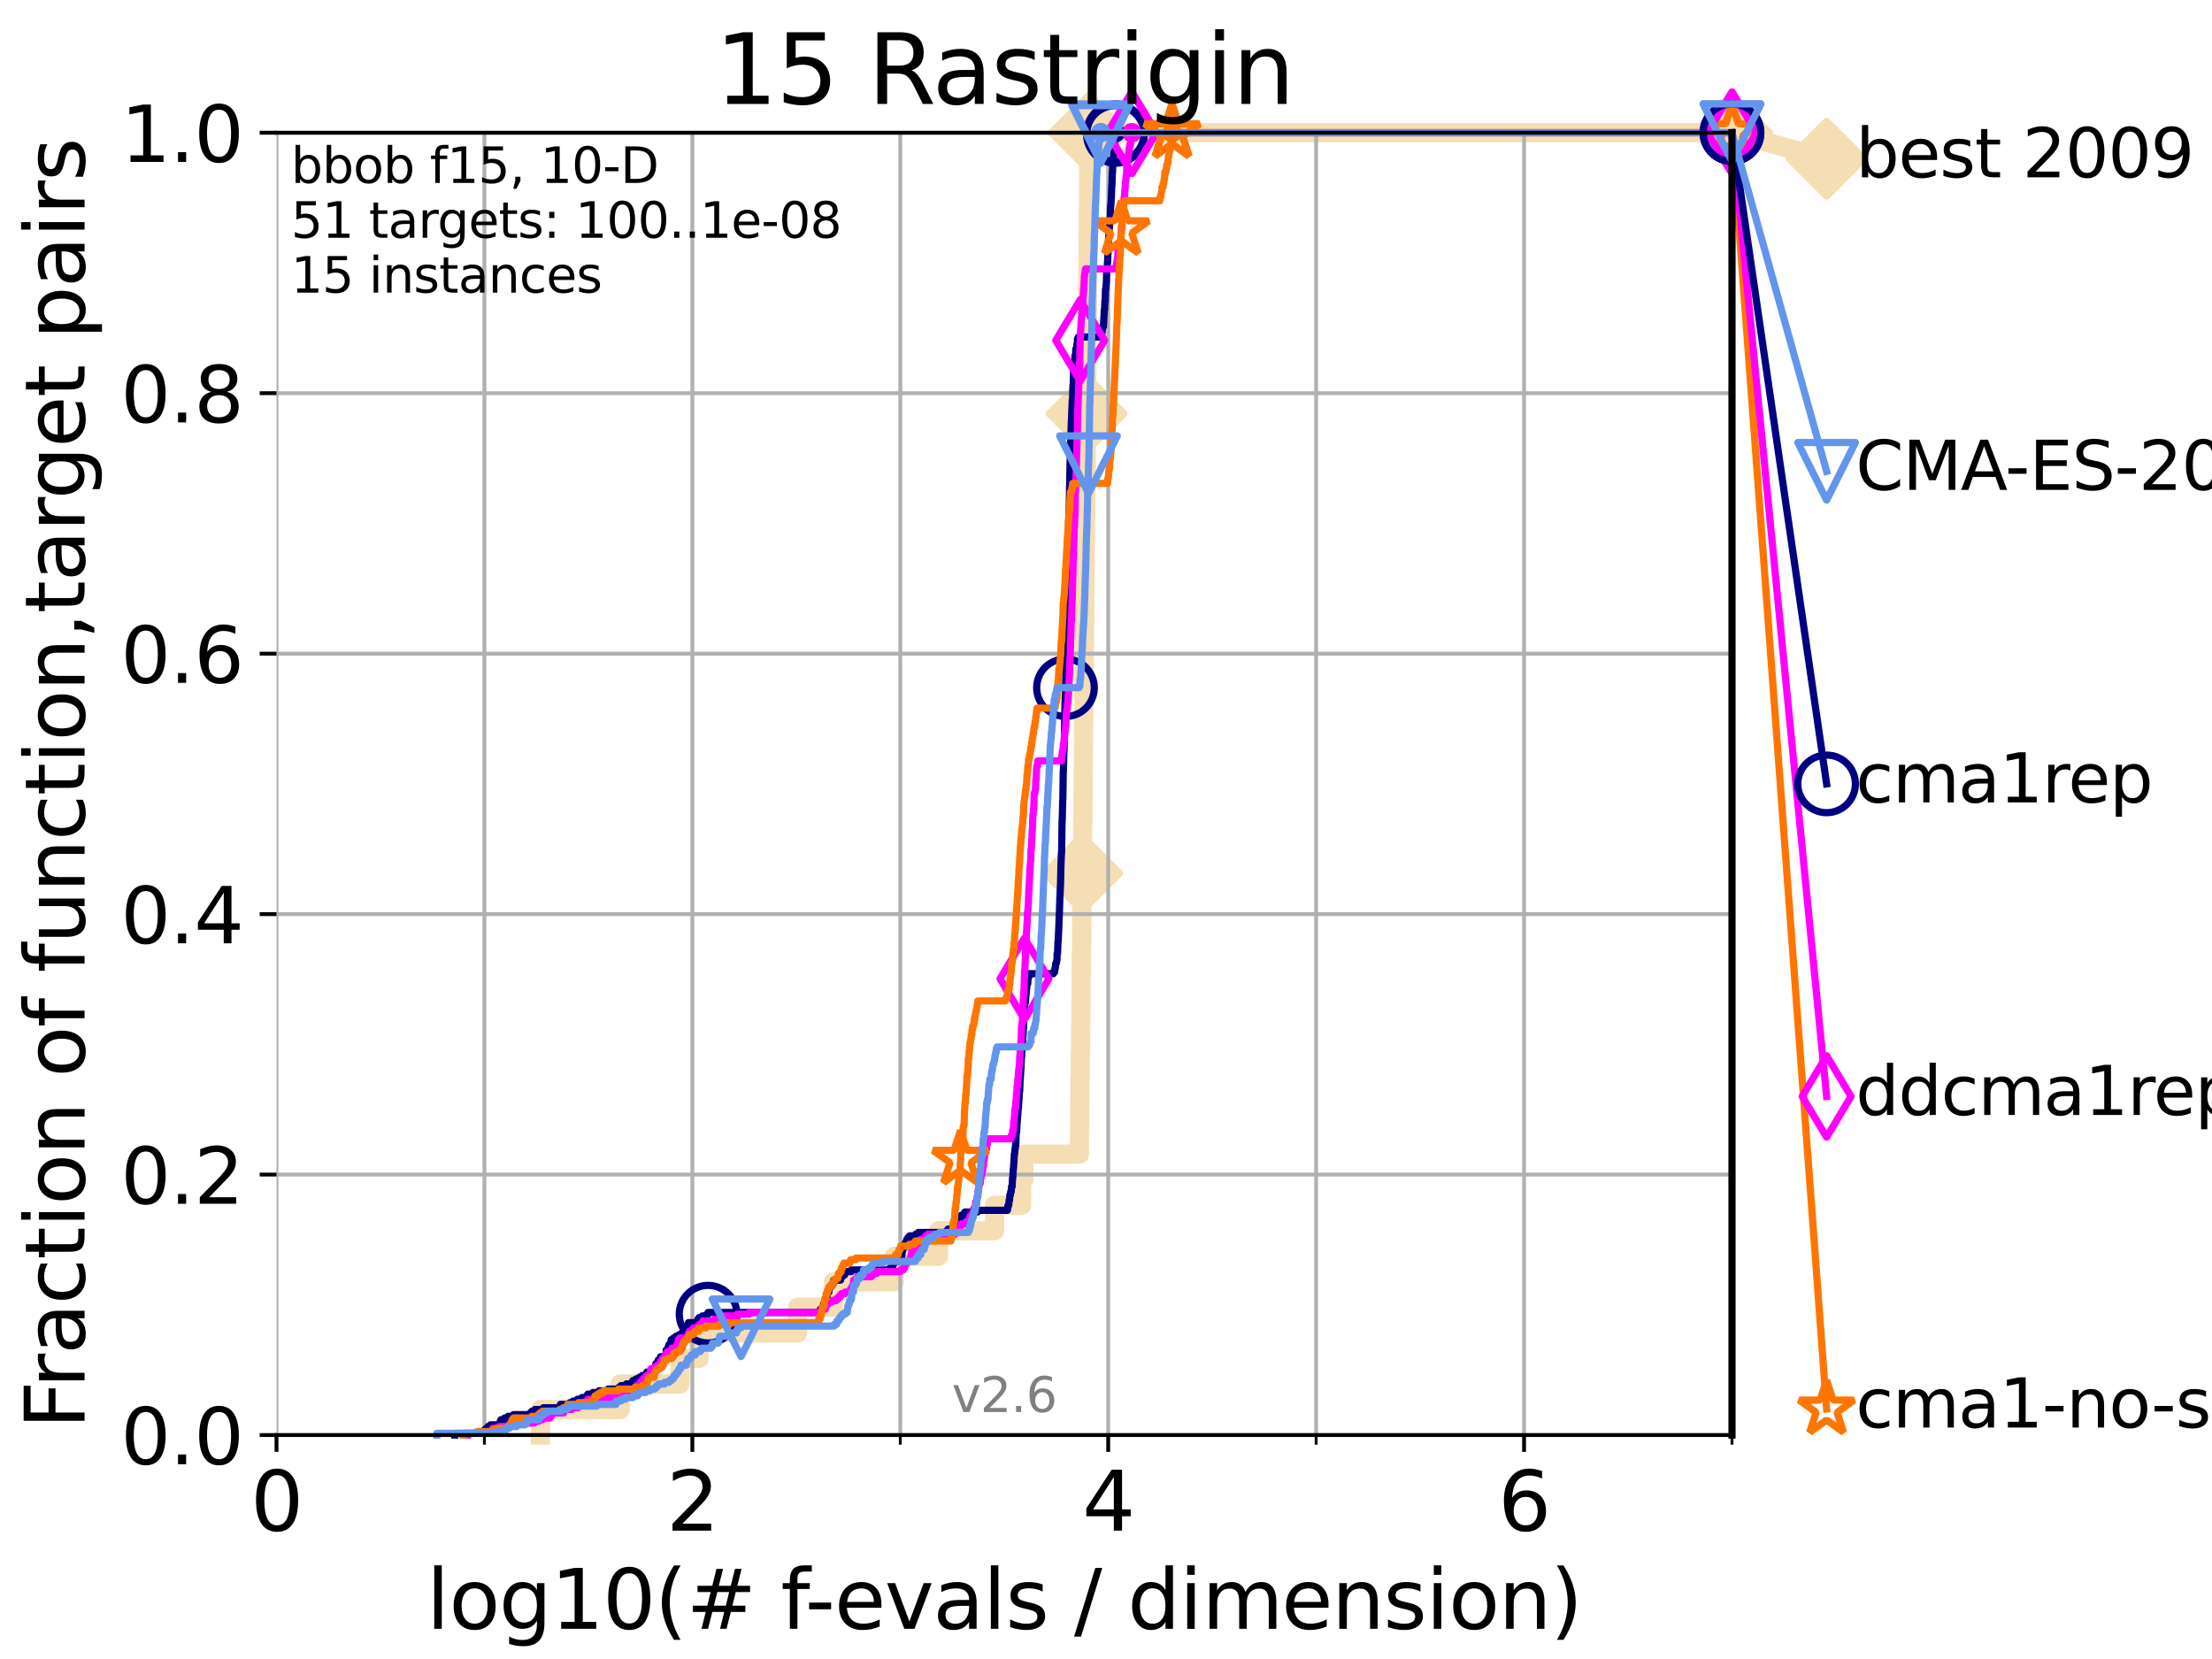 <?xml version="1.0" encoding="utf-8" standalone="no"?>
<!DOCTYPE svg PUBLIC "-//W3C//DTD SVG 1.1//EN"
  "http://www.w3.org/Graphics/SVG/1.1/DTD/svg11.dtd">
<svg xmlns:xlink="http://www.w3.org/1999/xlink" width="460.8pt" height="345.6pt" viewBox="0 0 460.8 345.6" xmlns="http://www.w3.org/2000/svg" version="1.1">
 <defs>
  <style type="text/css">*{stroke-linejoin: round; stroke-linecap: butt}</style>
 </defs>
 <g id="figure_1">
  <g id="patch_1">
   <path d="M 0 345.6 
L 460.8 345.6 
L 460.8 0 
L 0 0 
z
" style="fill: #ffffff"/>
  </g>
  <g id="axes_1">
   <g id="patch_2">
    <path d="M 57.6 298.944 
L 360.806 298.944 
L 360.806 27.648 
L 57.6 27.648 
z
" style="fill: #ffffff"/>
   </g>
   <g id="line2d_1">
    <path d="M 112.589 298.944 
L 112.589 293.624 
L 129.209 293.624 
L 129.209 288.305 
L 141.654 288.305 
L 141.654 282.985 
L 145.626 282.985 
L 145.626 277.666 
L 166.164 277.666 
L 166.164 272.346 
L 173.636 272.346 
L 173.636 267.027 
L 186.287 267.027 
L 186.287 261.707 
L 195.523 261.707 
L 195.523 256.388 
L 207.175 256.388 
L 207.175 251.068 
L 212.831 251.068 
L 212.831 245.749 
L 213.266 245.749 
L 213.266 240.429 
L 224.869 240.429 
L 224.869 235.11 
L 224.932 235.11 
L 224.932 229.79 
L 224.97 229.79 
L 224.97 224.471 
L 225.052 224.471 
L 225.052 219.151 
L 225.106 219.151 
L 225.106 213.832 
L 225.169 213.832 
L 225.169 208.512 
L 225.21 208.512 
L 225.21 203.192 
L 225.266 203.192 
L 225.266 197.873 
L 225.319 197.873 
L 225.319 192.553 
L 225.366 192.553 
L 225.366 187.234 
L 225.423 187.234 
L 225.423 181.914 
L 225.495 181.914 
L 225.495 176.595 
L 225.533 176.595 
L 225.533 171.275 
L 225.595 171.275 
L 225.595 165.956 
L 225.646 165.956 
L 225.646 160.636 
L 225.677 160.636 
L 225.677 155.317 
L 225.743 155.317 
L 225.743 149.997 
L 225.778 149.997 
L 225.778 144.678 
L 225.823 144.678 
L 225.823 139.358 
L 225.88 139.358 
L 225.88 134.039 
L 225.942 134.039 
L 225.942 128.719 
L 225.995 128.719 
L 225.995 123.4 
L 226.044 123.4 
L 226.044 118.08 
L 226.097 118.08 
L 226.097 112.76 
L 226.142 112.76 
L 226.142 107.441 
L 226.199 107.441 
L 226.199 102.121 
L 226.263 102.121 
L 226.263 96.802 
L 226.299 96.802 
L 226.299 91.482 
L 226.335 91.482 
L 226.335 86.163 
L 226.375 86.163 
L 226.375 80.843 
L 226.408 80.843 
L 226.408 75.524 
L 226.461 75.524 
L 226.461 70.204 
L 226.524 70.204 
L 226.524 64.885 
L 226.55 64.885 
L 226.55 59.565 
L 226.624 59.565 
L 226.624 54.246 
L 226.663 54.246 
L 226.663 48.926 
L 226.703 48.926 
L 226.703 43.607 
L 226.76 43.607 
L 226.76 38.287 
L 226.798 38.287 
L 226.798 32.968 
L 226.85 32.968 
L 226.85 27.648 
L 360.806 27.648 
" style="fill: none; stroke: #f5deb3; stroke-width: 4; stroke-linecap: square"/>
   </g>
   <g id="line2d_2">
    <defs>
     <path id="m3a0f190ff4" d="M -0 7.778 
L 7.778 0 
L 0 -7.778 
L -7.778 -0 
z
" style="stroke: #f5deb3; stroke-width: 1.5; stroke-linejoin: miter"/>
    </defs>
    <g>
     <use xlink:href="#m3a0f190ff4" x="225.423" y="181.914" style="fill: #f5deb3; stroke: #f5deb3; stroke-width: 1.5; stroke-linejoin: miter"/>
     <use xlink:href="#m3a0f190ff4" x="226.375" y="86.163" style="fill: #f5deb3; stroke: #f5deb3; stroke-width: 1.5; stroke-linejoin: miter"/>
     <use xlink:href="#m3a0f190ff4" x="226.85" y="27.648" style="fill: #f5deb3; stroke: #f5deb3; stroke-width: 1.5; stroke-linejoin: miter"/>
     <use xlink:href="#m3a0f190ff4" x="226.85" y="27.648" style="fill: #f5deb3; stroke: #f5deb3; stroke-width: 1.5; stroke-linejoin: miter"/>
     <use xlink:href="#m3a0f190ff4" x="360.806" y="27.648" style="fill: #f5deb3; stroke: #f5deb3; stroke-width: 1.5; stroke-linejoin: miter"/>
    </g>
   </g>
   <g id="line2d_3">
    <path style="fill: none; stroke: #f5deb3; stroke-width: 4; stroke-linecap: square"/>
    <g/>
   </g>
   <g id="line2d_4">
    <path d="M 360.806 27.648 
L 380.515 33.074 
" style="fill: none; stroke: #f5deb3; stroke-width: 4; stroke-linecap: square"/>
    <g>
     <use xlink:href="#m3a0f190ff4" x="360.806" y="27.648" style="fill: #f5deb3; stroke: #f5deb3; stroke-width: 1.5; stroke-linejoin: miter"/>
     <use xlink:href="#m3a0f190ff4" x="380.515" y="33.074" style="fill: #f5deb3; stroke: #f5deb3; stroke-width: 1.5; stroke-linejoin: miter"/>
    </g>
   </g>
   <g id="matplotlib.axis_1">
    <g id="xtick_1">
     <g id="line2d_5">
      <path d="M 57.6 298.944 
L 57.6 27.648 
" clip-path="url(#pd9dfe000bc)" style="fill: none; stroke: #b0b0b0; stroke-width: 0.8; stroke-linecap: square"/>
     </g>
     <g id="line2d_6">
      <defs>
       <path id="m6a4aedbbde" d="M 0 0 
L 0 3.5 
" style="stroke: #000000; stroke-width: 0.8"/>
      </defs>
      <g>
       <use xlink:href="#m6a4aedbbde" x="57.6" y="298.944" style="stroke: #000000; stroke-width: 0.8"/>
      </g>
     </g>
     <g id="text_1">
      <!-- 0 -->
      <g transform="translate(52.192 318.861)scale(0.17 -0.17)">
       <defs>
        <path id="DejaVuSans-30" d="M 2034 4250 
Q 1547 4250 1301 3770 
Q 1056 3291 1056 2328 
Q 1056 1369 1301 889 
Q 1547 409 2034 409 
Q 2525 409 2770 889 
Q 3016 1369 3016 2328 
Q 3016 3291 2770 3770 
Q 2525 4250 2034 4250 
z
M 2034 4750 
Q 2819 4750 3233 4129 
Q 3647 3509 3647 2328 
Q 3647 1150 3233 529 
Q 2819 -91 2034 -91 
Q 1250 -91 836 529 
Q 422 1150 422 2328 
Q 422 3509 836 4129 
Q 1250 4750 2034 4750 
z
" transform="scale(0.016)"/>
       </defs>
       <use xlink:href="#DejaVuSans-30"/>
      </g>
     </g>
    </g>
    <g id="xtick_2">
     <g id="line2d_7">
      <path d="M 144.23 298.944 
L 144.23 27.648 
" clip-path="url(#pd9dfe000bc)" style="fill: none; stroke: #b0b0b0; stroke-width: 0.8; stroke-linecap: square"/>
     </g>
     <g id="line2d_8">
      <g>
       <use xlink:href="#m6a4aedbbde" x="144.23" y="298.944" style="stroke: #000000; stroke-width: 0.8"/>
      </g>
     </g>
     <g id="text_2">
      <!-- 2 -->
      <g transform="translate(138.822 318.861)scale(0.17 -0.17)">
       <defs>
        <path id="DejaVuSans-32" d="M 1228 531 
L 3431 531 
L 3431 0 
L 469 0 
L 469 531 
Q 828 903 1448 1529 
Q 2069 2156 2228 2338 
Q 2531 2678 2651 2914 
Q 2772 3150 2772 3378 
Q 2772 3750 2511 3984 
Q 2250 4219 1831 4219 
Q 1534 4219 1204 4116 
Q 875 4013 500 3803 
L 500 4441 
Q 881 4594 1212 4672 
Q 1544 4750 1819 4750 
Q 2544 4750 2975 4387 
Q 3406 4025 3406 3419 
Q 3406 3131 3298 2873 
Q 3191 2616 2906 2266 
Q 2828 2175 2409 1742 
Q 1991 1309 1228 531 
z
" transform="scale(0.016)"/>
       </defs>
       <use xlink:href="#DejaVuSans-32"/>
      </g>
     </g>
    </g>
    <g id="xtick_3">
     <g id="line2d_9">
      <path d="M 230.861 298.944 
L 230.861 27.648 
" clip-path="url(#pd9dfe000bc)" style="fill: none; stroke: #b0b0b0; stroke-width: 0.8; stroke-linecap: square"/>
     </g>
     <g id="line2d_10">
      <g>
       <use xlink:href="#m6a4aedbbde" x="230.861" y="298.944" style="stroke: #000000; stroke-width: 0.8"/>
      </g>
     </g>
     <g id="text_3">
      <!-- 4 -->
      <g transform="translate(225.453 318.861)scale(0.17 -0.17)">
       <defs>
        <path id="DejaVuSans-34" d="M 2419 4116 
L 825 1625 
L 2419 1625 
L 2419 4116 
z
M 2253 4666 
L 3047 4666 
L 3047 1625 
L 3713 1625 
L 3713 1100 
L 3047 1100 
L 3047 0 
L 2419 0 
L 2419 1100 
L 313 1100 
L 313 1709 
L 2253 4666 
z
" transform="scale(0.016)"/>
       </defs>
       <use xlink:href="#DejaVuSans-34"/>
      </g>
     </g>
    </g>
    <g id="xtick_4">
     <g id="line2d_11">
      <path d="M 317.491 298.944 
L 317.491 27.648 
" clip-path="url(#pd9dfe000bc)" style="fill: none; stroke: #b0b0b0; stroke-width: 0.8; stroke-linecap: square"/>
     </g>
     <g id="line2d_12">
      <g>
       <use xlink:href="#m6a4aedbbde" x="317.491" y="298.944" style="stroke: #000000; stroke-width: 0.8"/>
      </g>
     </g>
     <g id="text_4">
      <!-- 6 -->
      <g transform="translate(312.083 318.861)scale(0.17 -0.17)">
       <defs>
        <path id="DejaVuSans-36" d="M 2113 2584 
Q 1688 2584 1439 2293 
Q 1191 2003 1191 1497 
Q 1191 994 1439 701 
Q 1688 409 2113 409 
Q 2538 409 2786 701 
Q 3034 994 3034 1497 
Q 3034 2003 2786 2293 
Q 2538 2584 2113 2584 
z
M 3366 4563 
L 3366 3988 
Q 3128 4100 2886 4159 
Q 2644 4219 2406 4219 
Q 1781 4219 1451 3797 
Q 1122 3375 1075 2522 
Q 1259 2794 1537 2939 
Q 1816 3084 2150 3084 
Q 2853 3084 3261 2657 
Q 3669 2231 3669 1497 
Q 3669 778 3244 343 
Q 2819 -91 2113 -91 
Q 1303 -91 875 529 
Q 447 1150 447 2328 
Q 447 3434 972 4092 
Q 1497 4750 2381 4750 
Q 2619 4750 2861 4703 
Q 3103 4656 3366 4563 
z
" transform="scale(0.016)"/>
       </defs>
       <use xlink:href="#DejaVuSans-36"/>
      </g>
     </g>
    </g>
    <g id="xtick_5">
     <g id="line2d_13">
      <path d="M 100.915 298.944 
L 100.915 27.648 
" clip-path="url(#pd9dfe000bc)" style="fill: none; stroke: #b0b0b0; stroke-width: 0.8; stroke-linecap: square"/>
     </g>
     <g id="line2d_14">
      <defs>
       <path id="m3bbb4c7a4b" d="M 0 0 
L 0 2 
" style="stroke: #000000; stroke-width: 0.6"/>
      </defs>
      <g>
       <use xlink:href="#m3bbb4c7a4b" x="100.915" y="298.944" style="stroke: #000000; stroke-width: 0.6"/>
      </g>
     </g>
    </g>
    <g id="xtick_6">
     <g id="line2d_15">
      <path d="M 187.546 298.944 
L 187.546 27.648 
" clip-path="url(#pd9dfe000bc)" style="fill: none; stroke: #b0b0b0; stroke-width: 0.8; stroke-linecap: square"/>
     </g>
     <g id="line2d_16">
      <g>
       <use xlink:href="#m3bbb4c7a4b" x="187.546" y="298.944" style="stroke: #000000; stroke-width: 0.6"/>
      </g>
     </g>
    </g>
    <g id="xtick_7">
     <g id="line2d_17">
      <path d="M 274.176 298.944 
L 274.176 27.648 
" clip-path="url(#pd9dfe000bc)" style="fill: none; stroke: #b0b0b0; stroke-width: 0.8; stroke-linecap: square"/>
     </g>
     <g id="line2d_18">
      <g>
       <use xlink:href="#m3bbb4c7a4b" x="274.176" y="298.944" style="stroke: #000000; stroke-width: 0.6"/>
      </g>
     </g>
    </g>
    <g id="xtick_8">
     <g id="line2d_19">
      <path d="M 360.806 298.944 
L 360.806 27.648 
" clip-path="url(#pd9dfe000bc)" style="fill: none; stroke: #b0b0b0; stroke-width: 0.8; stroke-linecap: square"/>
     </g>
     <g id="line2d_20">
      <g>
       <use xlink:href="#m3bbb4c7a4b" x="360.806" y="298.944" style="stroke: #000000; stroke-width: 0.6"/>
      </g>
     </g>
    </g>
    <g id="text_5">
     <!-- log10(# f-evals / dimension) -->
     <g transform="translate(88.823 339.314)scale(0.17 -0.17)">
      <defs>
       <path id="DejaVuSans-6c" d="M 603 4863 
L 1178 4863 
L 1178 0 
L 603 0 
L 603 4863 
z
" transform="scale(0.016)"/>
       <path id="DejaVuSans-6f" d="M 1959 3097 
Q 1497 3097 1228 2736 
Q 959 2375 959 1747 
Q 959 1119 1226 758 
Q 1494 397 1959 397 
Q 2419 397 2687 759 
Q 2956 1122 2956 1747 
Q 2956 2369 2687 2733 
Q 2419 3097 1959 3097 
z
M 1959 3584 
Q 2709 3584 3137 3096 
Q 3566 2609 3566 1747 
Q 3566 888 3137 398 
Q 2709 -91 1959 -91 
Q 1206 -91 779 398 
Q 353 888 353 1747 
Q 353 2609 779 3096 
Q 1206 3584 1959 3584 
z
" transform="scale(0.016)"/>
       <path id="DejaVuSans-67" d="M 2906 1791 
Q 2906 2416 2648 2759 
Q 2391 3103 1925 3103 
Q 1463 3103 1205 2759 
Q 947 2416 947 1791 
Q 947 1169 1205 825 
Q 1463 481 1925 481 
Q 2391 481 2648 825 
Q 2906 1169 2906 1791 
z
M 3481 434 
Q 3481 -459 3084 -895 
Q 2688 -1331 1869 -1331 
Q 1566 -1331 1297 -1286 
Q 1028 -1241 775 -1147 
L 775 -588 
Q 1028 -725 1275 -790 
Q 1522 -856 1778 -856 
Q 2344 -856 2625 -561 
Q 2906 -266 2906 331 
L 2906 616 
Q 2728 306 2450 153 
Q 2172 0 1784 0 
Q 1141 0 747 490 
Q 353 981 353 1791 
Q 353 2603 747 3093 
Q 1141 3584 1784 3584 
Q 2172 3584 2450 3431 
Q 2728 3278 2906 2969 
L 2906 3500 
L 3481 3500 
L 3481 434 
z
" transform="scale(0.016)"/>
       <path id="DejaVuSans-31" d="M 794 531 
L 1825 531 
L 1825 4091 
L 703 3866 
L 703 4441 
L 1819 4666 
L 2450 4666 
L 2450 531 
L 3481 531 
L 3481 0 
L 794 0 
L 794 531 
z
" transform="scale(0.016)"/>
       <path id="DejaVuSans-28" d="M 1984 4856 
Q 1566 4138 1362 3434 
Q 1159 2731 1159 2009 
Q 1159 1288 1364 580 
Q 1569 -128 1984 -844 
L 1484 -844 
Q 1016 -109 783 600 
Q 550 1309 550 2009 
Q 550 2706 781 3412 
Q 1013 4119 1484 4856 
L 1984 4856 
z
" transform="scale(0.016)"/>
       <path id="DejaVuSans-23" d="M 3272 2816 
L 2363 2816 
L 2100 1772 
L 3016 1772 
L 3272 2816 
z
M 2803 4594 
L 2478 3297 
L 3391 3297 
L 3719 4594 
L 4219 4594 
L 3897 3297 
L 4872 3297 
L 4872 2816 
L 3775 2816 
L 3519 1772 
L 4513 1772 
L 4513 1294 
L 3397 1294 
L 3072 0 
L 2572 0 
L 2894 1294 
L 1978 1294 
L 1656 0 
L 1153 0 
L 1478 1294 
L 494 1294 
L 494 1772 
L 1594 1772 
L 1856 2816 
L 850 2816 
L 850 3297 
L 1978 3297 
L 2297 4594 
L 2803 4594 
z
" transform="scale(0.016)"/>
       <path id="DejaVuSans-20" transform="scale(0.016)"/>
       <path id="DejaVuSans-66" d="M 2375 4863 
L 2375 4384 
L 1825 4384 
Q 1516 4384 1395 4259 
Q 1275 4134 1275 3809 
L 1275 3500 
L 2222 3500 
L 2222 3053 
L 1275 3053 
L 1275 0 
L 697 0 
L 697 3053 
L 147 3053 
L 147 3500 
L 697 3500 
L 697 3744 
Q 697 4328 969 4595 
Q 1241 4863 1831 4863 
L 2375 4863 
z
" transform="scale(0.016)"/>
       <path id="DejaVuSans-2d" d="M 313 2009 
L 1997 2009 
L 1997 1497 
L 313 1497 
L 313 2009 
z
" transform="scale(0.016)"/>
       <path id="DejaVuSans-65" d="M 3597 1894 
L 3597 1613 
L 953 1613 
Q 991 1019 1311 708 
Q 1631 397 2203 397 
Q 2534 397 2845 478 
Q 3156 559 3463 722 
L 3463 178 
Q 3153 47 2828 -22 
Q 2503 -91 2169 -91 
Q 1331 -91 842 396 
Q 353 884 353 1716 
Q 353 2575 817 3079 
Q 1281 3584 2069 3584 
Q 2775 3584 3186 3129 
Q 3597 2675 3597 1894 
z
M 3022 2063 
Q 3016 2534 2758 2815 
Q 2500 3097 2075 3097 
Q 1594 3097 1305 2825 
Q 1016 2553 972 2059 
L 3022 2063 
z
" transform="scale(0.016)"/>
       <path id="DejaVuSans-76" d="M 191 3500 
L 800 3500 
L 1894 563 
L 2988 3500 
L 3597 3500 
L 2284 0 
L 1503 0 
L 191 3500 
z
" transform="scale(0.016)"/>
       <path id="DejaVuSans-61" d="M 2194 1759 
Q 1497 1759 1228 1600 
Q 959 1441 959 1056 
Q 959 750 1161 570 
Q 1363 391 1709 391 
Q 2188 391 2477 730 
Q 2766 1069 2766 1631 
L 2766 1759 
L 2194 1759 
z
M 3341 1997 
L 3341 0 
L 2766 0 
L 2766 531 
Q 2569 213 2275 61 
Q 1981 -91 1556 -91 
Q 1019 -91 701 211 
Q 384 513 384 1019 
Q 384 1609 779 1909 
Q 1175 2209 1959 2209 
L 2766 2209 
L 2766 2266 
Q 2766 2663 2505 2880 
Q 2244 3097 1772 3097 
Q 1472 3097 1187 3025 
Q 903 2953 641 2809 
L 641 3341 
Q 956 3463 1253 3523 
Q 1550 3584 1831 3584 
Q 2591 3584 2966 3190 
Q 3341 2797 3341 1997 
z
" transform="scale(0.016)"/>
       <path id="DejaVuSans-73" d="M 2834 3397 
L 2834 2853 
Q 2591 2978 2328 3040 
Q 2066 3103 1784 3103 
Q 1356 3103 1142 2972 
Q 928 2841 928 2578 
Q 928 2378 1081 2264 
Q 1234 2150 1697 2047 
L 1894 2003 
Q 2506 1872 2764 1633 
Q 3022 1394 3022 966 
Q 3022 478 2636 193 
Q 2250 -91 1575 -91 
Q 1294 -91 989 -36 
Q 684 19 347 128 
L 347 722 
Q 666 556 975 473 
Q 1284 391 1588 391 
Q 1994 391 2212 530 
Q 2431 669 2431 922 
Q 2431 1156 2273 1281 
Q 2116 1406 1581 1522 
L 1381 1569 
Q 847 1681 609 1914 
Q 372 2147 372 2553 
Q 372 3047 722 3315 
Q 1072 3584 1716 3584 
Q 2034 3584 2315 3537 
Q 2597 3491 2834 3397 
z
" transform="scale(0.016)"/>
       <path id="DejaVuSans-2f" d="M 1625 4666 
L 2156 4666 
L 531 -594 
L 0 -594 
L 1625 4666 
z
" transform="scale(0.016)"/>
       <path id="DejaVuSans-64" d="M 2906 2969 
L 2906 4863 
L 3481 4863 
L 3481 0 
L 2906 0 
L 2906 525 
Q 2725 213 2448 61 
Q 2172 -91 1784 -91 
Q 1150 -91 751 415 
Q 353 922 353 1747 
Q 353 2572 751 3078 
Q 1150 3584 1784 3584 
Q 2172 3584 2448 3432 
Q 2725 3281 2906 2969 
z
M 947 1747 
Q 947 1113 1208 752 
Q 1469 391 1925 391 
Q 2381 391 2643 752 
Q 2906 1113 2906 1747 
Q 2906 2381 2643 2742 
Q 2381 3103 1925 3103 
Q 1469 3103 1208 2742 
Q 947 2381 947 1747 
z
" transform="scale(0.016)"/>
       <path id="DejaVuSans-69" d="M 603 3500 
L 1178 3500 
L 1178 0 
L 603 0 
L 603 3500 
z
M 603 4863 
L 1178 4863 
L 1178 4134 
L 603 4134 
L 603 4863 
z
" transform="scale(0.016)"/>
       <path id="DejaVuSans-6d" d="M 3328 2828 
Q 3544 3216 3844 3400 
Q 4144 3584 4550 3584 
Q 5097 3584 5394 3201 
Q 5691 2819 5691 2113 
L 5691 0 
L 5113 0 
L 5113 2094 
Q 5113 2597 4934 2840 
Q 4756 3084 4391 3084 
Q 3944 3084 3684 2787 
Q 3425 2491 3425 1978 
L 3425 0 
L 2847 0 
L 2847 2094 
Q 2847 2600 2669 2842 
Q 2491 3084 2119 3084 
Q 1678 3084 1418 2786 
Q 1159 2488 1159 1978 
L 1159 0 
L 581 0 
L 581 3500 
L 1159 3500 
L 1159 2956 
Q 1356 3278 1631 3431 
Q 1906 3584 2284 3584 
Q 2666 3584 2933 3390 
Q 3200 3197 3328 2828 
z
" transform="scale(0.016)"/>
       <path id="DejaVuSans-6e" d="M 3513 2113 
L 3513 0 
L 2938 0 
L 2938 2094 
Q 2938 2591 2744 2837 
Q 2550 3084 2163 3084 
Q 1697 3084 1428 2787 
Q 1159 2491 1159 1978 
L 1159 0 
L 581 0 
L 581 3500 
L 1159 3500 
L 1159 2956 
Q 1366 3272 1645 3428 
Q 1925 3584 2291 3584 
Q 2894 3584 3203 3211 
Q 3513 2838 3513 2113 
z
" transform="scale(0.016)"/>
       <path id="DejaVuSans-29" d="M 513 4856 
L 1013 4856 
Q 1481 4119 1714 3412 
Q 1947 2706 1947 2009 
Q 1947 1309 1714 600 
Q 1481 -109 1013 -844 
L 513 -844 
Q 928 -128 1133 580 
Q 1338 1288 1338 2009 
Q 1338 2731 1133 3434 
Q 928 4138 513 4856 
z
" transform="scale(0.016)"/>
      </defs>
      <use xlink:href="#DejaVuSans-6c"/>
      <use xlink:href="#DejaVuSans-6f" x="27.783"/>
      <use xlink:href="#DejaVuSans-67" x="88.965"/>
      <use xlink:href="#DejaVuSans-31" x="152.441"/>
      <use xlink:href="#DejaVuSans-30" x="216.064"/>
      <use xlink:href="#DejaVuSans-28" x="279.688"/>
      <use xlink:href="#DejaVuSans-23" x="318.701"/>
      <use xlink:href="#DejaVuSans-20" x="402.49"/>
      <use xlink:href="#DejaVuSans-66" x="434.277"/>
      <use xlink:href="#DejaVuSans-2d" x="463.982"/>
      <use xlink:href="#DejaVuSans-65" x="500.066"/>
      <use xlink:href="#DejaVuSans-76" x="561.59"/>
      <use xlink:href="#DejaVuSans-61" x="620.77"/>
      <use xlink:href="#DejaVuSans-6c" x="682.049"/>
      <use xlink:href="#DejaVuSans-73" x="709.832"/>
      <use xlink:href="#DejaVuSans-20" x="761.932"/>
      <use xlink:href="#DejaVuSans-2f" x="793.719"/>
      <use xlink:href="#DejaVuSans-20" x="827.41"/>
      <use xlink:href="#DejaVuSans-64" x="859.197"/>
      <use xlink:href="#DejaVuSans-69" x="922.674"/>
      <use xlink:href="#DejaVuSans-6d" x="950.457"/>
      <use xlink:href="#DejaVuSans-65" x="1047.869"/>
      <use xlink:href="#DejaVuSans-6e" x="1109.393"/>
      <use xlink:href="#DejaVuSans-73" x="1172.771"/>
      <use xlink:href="#DejaVuSans-69" x="1224.871"/>
      <use xlink:href="#DejaVuSans-6f" x="1252.654"/>
      <use xlink:href="#DejaVuSans-6e" x="1313.836"/>
      <use xlink:href="#DejaVuSans-29" x="1377.215"/>
     </g>
    </g>
   </g>
   <g id="matplotlib.axis_2">
    <g id="ytick_1">
     <g id="line2d_21">
      <path d="M 57.6 298.944 
L 360.806 298.944 
" clip-path="url(#pd9dfe000bc)" style="fill: none; stroke: #b0b0b0; stroke-width: 0.8; stroke-linecap: square"/>
     </g>
     <g id="line2d_22">
      <defs>
       <path id="me31025ec99" d="M 0 0 
L -3.5 0 
" style="stroke: #000000; stroke-width: 0.8"/>
      </defs>
      <g>
       <use xlink:href="#me31025ec99" x="57.6" y="298.944" style="stroke: #000000; stroke-width: 0.8"/>
      </g>
     </g>
     <g id="text_6">
      <!-- 0.0 -->
      <g transform="translate(25.155 305.023)scale(0.16 -0.16)">
       <defs>
        <path id="DejaVuSans-2e" d="M 684 794 
L 1344 794 
L 1344 0 
L 684 0 
L 684 794 
z
" transform="scale(0.016)"/>
       </defs>
       <use xlink:href="#DejaVuSans-30"/>
       <use xlink:href="#DejaVuSans-2e" x="63.623"/>
       <use xlink:href="#DejaVuSans-30" x="95.41"/>
      </g>
     </g>
    </g>
    <g id="ytick_2">
     <g id="line2d_23">
      <path d="M 57.6 244.685 
L 360.806 244.685 
" clip-path="url(#pd9dfe000bc)" style="fill: none; stroke: #b0b0b0; stroke-width: 0.8; stroke-linecap: square"/>
     </g>
     <g id="line2d_24">
      <g>
       <use xlink:href="#me31025ec99" x="57.6" y="244.685" style="stroke: #000000; stroke-width: 0.8"/>
      </g>
     </g>
     <g id="text_7">
      <!-- 0.2 -->
      <g transform="translate(25.155 250.764)scale(0.16 -0.16)">
       <use xlink:href="#DejaVuSans-30"/>
       <use xlink:href="#DejaVuSans-2e" x="63.623"/>
       <use xlink:href="#DejaVuSans-32" x="95.41"/>
      </g>
     </g>
    </g>
    <g id="ytick_3">
     <g id="line2d_25">
      <path d="M 57.6 190.426 
L 360.806 190.426 
" clip-path="url(#pd9dfe000bc)" style="fill: none; stroke: #b0b0b0; stroke-width: 0.8; stroke-linecap: square"/>
     </g>
     <g id="line2d_26">
      <g>
       <use xlink:href="#me31025ec99" x="57.6" y="190.426" style="stroke: #000000; stroke-width: 0.8"/>
      </g>
     </g>
     <g id="text_8">
      <!-- 0.4 -->
      <g transform="translate(25.155 196.504)scale(0.16 -0.16)">
       <use xlink:href="#DejaVuSans-30"/>
       <use xlink:href="#DejaVuSans-2e" x="63.623"/>
       <use xlink:href="#DejaVuSans-34" x="95.41"/>
      </g>
     </g>
    </g>
    <g id="ytick_4">
     <g id="line2d_27">
      <path d="M 57.6 136.166 
L 360.806 136.166 
" clip-path="url(#pd9dfe000bc)" style="fill: none; stroke: #b0b0b0; stroke-width: 0.8; stroke-linecap: square"/>
     </g>
     <g id="line2d_28">
      <g>
       <use xlink:href="#me31025ec99" x="57.6" y="136.166" style="stroke: #000000; stroke-width: 0.8"/>
      </g>
     </g>
     <g id="text_9">
      <!-- 0.6 -->
      <g transform="translate(25.155 142.245)scale(0.16 -0.16)">
       <use xlink:href="#DejaVuSans-30"/>
       <use xlink:href="#DejaVuSans-2e" x="63.623"/>
       <use xlink:href="#DejaVuSans-36" x="95.41"/>
      </g>
     </g>
    </g>
    <g id="ytick_5">
     <g id="line2d_29">
      <path d="M 57.6 81.907 
L 360.806 81.907 
" clip-path="url(#pd9dfe000bc)" style="fill: none; stroke: #b0b0b0; stroke-width: 0.8; stroke-linecap: square"/>
     </g>
     <g id="line2d_30">
      <g>
       <use xlink:href="#me31025ec99" x="57.6" y="81.907" style="stroke: #000000; stroke-width: 0.8"/>
      </g>
     </g>
     <g id="text_10">
      <!-- 0.8 -->
      <g transform="translate(25.155 87.986)scale(0.16 -0.16)">
       <defs>
        <path id="DejaVuSans-38" d="M 2034 2216 
Q 1584 2216 1326 1975 
Q 1069 1734 1069 1313 
Q 1069 891 1326 650 
Q 1584 409 2034 409 
Q 2484 409 2743 651 
Q 3003 894 3003 1313 
Q 3003 1734 2745 1975 
Q 2488 2216 2034 2216 
z
M 1403 2484 
Q 997 2584 770 2862 
Q 544 3141 544 3541 
Q 544 4100 942 4425 
Q 1341 4750 2034 4750 
Q 2731 4750 3128 4425 
Q 3525 4100 3525 3541 
Q 3525 3141 3298 2862 
Q 3072 2584 2669 2484 
Q 3125 2378 3379 2068 
Q 3634 1759 3634 1313 
Q 3634 634 3220 271 
Q 2806 -91 2034 -91 
Q 1263 -91 848 271 
Q 434 634 434 1313 
Q 434 1759 690 2068 
Q 947 2378 1403 2484 
z
M 1172 3481 
Q 1172 3119 1398 2916 
Q 1625 2713 2034 2713 
Q 2441 2713 2670 2916 
Q 2900 3119 2900 3481 
Q 2900 3844 2670 4047 
Q 2441 4250 2034 4250 
Q 1625 4250 1398 4047 
Q 1172 3844 1172 3481 
z
" transform="scale(0.016)"/>
       </defs>
       <use xlink:href="#DejaVuSans-30"/>
       <use xlink:href="#DejaVuSans-2e" x="63.623"/>
       <use xlink:href="#DejaVuSans-38" x="95.41"/>
      </g>
     </g>
    </g>
    <g id="ytick_6">
     <g id="line2d_31">
      <path d="M 57.6 27.648 
L 360.806 27.648 
" clip-path="url(#pd9dfe000bc)" style="fill: none; stroke: #b0b0b0; stroke-width: 0.8; stroke-linecap: square"/>
     </g>
     <g id="line2d_32">
      <g>
       <use xlink:href="#me31025ec99" x="57.6" y="27.648" style="stroke: #000000; stroke-width: 0.8"/>
      </g>
     </g>
     <g id="text_11">
      <!-- 1.0 -->
      <g transform="translate(25.155 33.727)scale(0.16 -0.16)">
       <use xlink:href="#DejaVuSans-31"/>
       <use xlink:href="#DejaVuSans-2e" x="63.623"/>
       <use xlink:href="#DejaVuSans-30" x="95.41"/>
      </g>
     </g>
    </g>
    <g id="text_12">
     <!-- Fraction of function,target pairs -->
     <g transform="translate(17.62 297.681)rotate(-90)scale(0.17 -0.17)">
      <defs>
       <path id="DejaVuSans-46" d="M 628 4666 
L 3309 4666 
L 3309 4134 
L 1259 4134 
L 1259 2759 
L 3109 2759 
L 3109 2228 
L 1259 2228 
L 1259 0 
L 628 0 
L 628 4666 
z
" transform="scale(0.016)"/>
       <path id="DejaVuSans-72" d="M 2631 2963 
Q 2534 3019 2420 3045 
Q 2306 3072 2169 3072 
Q 1681 3072 1420 2755 
Q 1159 2438 1159 1844 
L 1159 0 
L 581 0 
L 581 3500 
L 1159 3500 
L 1159 2956 
Q 1341 3275 1631 3429 
Q 1922 3584 2338 3584 
Q 2397 3584 2469 3576 
Q 2541 3569 2628 3553 
L 2631 2963 
z
" transform="scale(0.016)"/>
       <path id="DejaVuSans-63" d="M 3122 3366 
L 3122 2828 
Q 2878 2963 2633 3030 
Q 2388 3097 2138 3097 
Q 1578 3097 1268 2742 
Q 959 2388 959 1747 
Q 959 1106 1268 751 
Q 1578 397 2138 397 
Q 2388 397 2633 464 
Q 2878 531 3122 666 
L 3122 134 
Q 2881 22 2623 -34 
Q 2366 -91 2075 -91 
Q 1284 -91 818 406 
Q 353 903 353 1747 
Q 353 2603 823 3093 
Q 1294 3584 2113 3584 
Q 2378 3584 2631 3529 
Q 2884 3475 3122 3366 
z
" transform="scale(0.016)"/>
       <path id="DejaVuSans-74" d="M 1172 4494 
L 1172 3500 
L 2356 3500 
L 2356 3053 
L 1172 3053 
L 1172 1153 
Q 1172 725 1289 603 
Q 1406 481 1766 481 
L 2356 481 
L 2356 0 
L 1766 0 
Q 1100 0 847 248 
Q 594 497 594 1153 
L 594 3053 
L 172 3053 
L 172 3500 
L 594 3500 
L 594 4494 
L 1172 4494 
z
" transform="scale(0.016)"/>
       <path id="DejaVuSans-75" d="M 544 1381 
L 544 3500 
L 1119 3500 
L 1119 1403 
Q 1119 906 1312 657 
Q 1506 409 1894 409 
Q 2359 409 2629 706 
Q 2900 1003 2900 1516 
L 2900 3500 
L 3475 3500 
L 3475 0 
L 2900 0 
L 2900 538 
Q 2691 219 2414 64 
Q 2138 -91 1772 -91 
Q 1169 -91 856 284 
Q 544 659 544 1381 
z
M 1991 3584 
L 1991 3584 
z
" transform="scale(0.016)"/>
       <path id="DejaVuSans-2c" d="M 750 794 
L 1409 794 
L 1409 256 
L 897 -744 
L 494 -744 
L 750 256 
L 750 794 
z
" transform="scale(0.016)"/>
       <path id="DejaVuSans-70" d="M 1159 525 
L 1159 -1331 
L 581 -1331 
L 581 3500 
L 1159 3500 
L 1159 2969 
Q 1341 3281 1617 3432 
Q 1894 3584 2278 3584 
Q 2916 3584 3314 3078 
Q 3713 2572 3713 1747 
Q 3713 922 3314 415 
Q 2916 -91 2278 -91 
Q 1894 -91 1617 61 
Q 1341 213 1159 525 
z
M 3116 1747 
Q 3116 2381 2855 2742 
Q 2594 3103 2138 3103 
Q 1681 3103 1420 2742 
Q 1159 2381 1159 1747 
Q 1159 1113 1420 752 
Q 1681 391 2138 391 
Q 2594 391 2855 752 
Q 3116 1113 3116 1747 
z
" transform="scale(0.016)"/>
      </defs>
      <use xlink:href="#DejaVuSans-46"/>
      <use xlink:href="#DejaVuSans-72" x="50.27"/>
      <use xlink:href="#DejaVuSans-61" x="91.383"/>
      <use xlink:href="#DejaVuSans-63" x="152.662"/>
      <use xlink:href="#DejaVuSans-74" x="207.643"/>
      <use xlink:href="#DejaVuSans-69" x="246.852"/>
      <use xlink:href="#DejaVuSans-6f" x="274.635"/>
      <use xlink:href="#DejaVuSans-6e" x="335.816"/>
      <use xlink:href="#DejaVuSans-20" x="399.195"/>
      <use xlink:href="#DejaVuSans-6f" x="430.982"/>
      <use xlink:href="#DejaVuSans-66" x="492.164"/>
      <use xlink:href="#DejaVuSans-20" x="527.369"/>
      <use xlink:href="#DejaVuSans-66" x="559.156"/>
      <use xlink:href="#DejaVuSans-75" x="594.361"/>
      <use xlink:href="#DejaVuSans-6e" x="657.74"/>
      <use xlink:href="#DejaVuSans-63" x="721.119"/>
      <use xlink:href="#DejaVuSans-74" x="776.1"/>
      <use xlink:href="#DejaVuSans-69" x="815.309"/>
      <use xlink:href="#DejaVuSans-6f" x="843.092"/>
      <use xlink:href="#DejaVuSans-6e" x="904.273"/>
      <use xlink:href="#DejaVuSans-2c" x="967.652"/>
      <use xlink:href="#DejaVuSans-74" x="999.439"/>
      <use xlink:href="#DejaVuSans-61" x="1038.648"/>
      <use xlink:href="#DejaVuSans-72" x="1099.928"/>
      <use xlink:href="#DejaVuSans-67" x="1139.291"/>
      <use xlink:href="#DejaVuSans-65" x="1202.768"/>
      <use xlink:href="#DejaVuSans-74" x="1264.291"/>
      <use xlink:href="#DejaVuSans-20" x="1303.5"/>
      <use xlink:href="#DejaVuSans-70" x="1335.287"/>
      <use xlink:href="#DejaVuSans-61" x="1398.764"/>
      <use xlink:href="#DejaVuSans-69" x="1460.043"/>
      <use xlink:href="#DejaVuSans-72" x="1487.826"/>
      <use xlink:href="#DejaVuSans-73" x="1528.939"/>
     </g>
    </g>
   </g>
   <g id="line2d_33">
    <defs>
     <path id="m54da833def" d="M 0 1.5 
C 0.398 1.5 0.779 1.342 1.061 1.061 
C 1.342 0.779 1.5 0.398 1.5 0 
C 1.5 -0.398 1.342 -0.779 1.061 -1.061 
C 0.779 -1.342 0.398 -1.5 0 -1.5 
C -0.398 -1.5 -0.779 -1.342 -1.061 -1.061 
C -1.342 -0.779 -1.5 -0.398 -1.5 0 
C -1.5 0.398 -1.342 0.779 -1.061 1.061 
C -0.779 1.342 -0.398 1.5 0 1.5 
z
" style="stroke: #f5deb3"/>
    </defs>
    <g>
     <use xlink:href="#m54da833def" x="226.85" y="27.648" style="fill: #f5deb3; stroke: #f5deb3"/>
     <use xlink:href="#m54da833def" x="226.85" y="27.648" style="fill: #f5deb3; stroke: #f5deb3"/>
    </g>
   </g>
   <g id="line2d_34">
    <defs>
     <path id="mb67f30b88b" d="M 0 1.5 
C 0.398 1.5 0.779 1.342 1.061 1.061 
C 1.342 0.779 1.5 0.398 1.5 0 
C 1.5 -0.398 1.342 -0.779 1.061 -1.061 
C 0.779 -1.342 0.398 -1.5 0 -1.5 
C -0.398 -1.5 -0.779 -1.342 -1.061 -1.061 
C -1.342 -0.779 -1.5 -0.398 -1.5 0 
C -1.5 0.398 -1.342 0.779 -1.061 1.061 
C -0.779 1.342 -0.398 1.5 0 1.5 
z
" style="stroke: #000080"/>
    </defs>
    <g>
     <use xlink:href="#mb67f30b88b" x="232.369" y="27.648" style="fill: #000080; stroke: #000080"/>
     <use xlink:href="#mb67f30b88b" x="232.369" y="27.648" style="fill: #000080; stroke: #000080"/>
    </g>
   </g>
   <g id="line2d_35">
    <path d="M 94.736 298.944 
L 94.736 298.589 
L 100.535 298.589 
L 100.535 298.235 
L 100.915 298.235 
L 100.915 297.88 
L 101.288 297.88 
L 101.288 297.525 
L 101.653 297.525 
L 101.653 297.171 
L 102.188 297.171 
L 102.188 296.816 
L 104.029 296.816 
L 104.029 296.462 
L 104.188 296.462 
L 104.188 296.107 
L 104.345 296.107 
L 104.345 295.752 
L 105.113 295.752 
L 105.113 295.398 
L 105.851 295.398 
L 105.851 295.043 
L 106.974 295.043 
L 106.974 294.688 
L 110.449 294.688 
L 110.449 294.334 
L 110.786 294.334 
L 110.786 293.979 
L 111.442 293.979 
L 111.442 293.624 
L 113.186 293.624 
L 113.186 293.27 
L 116.665 293.27 
L 116.746 292.561 
L 118.672 292.561 
L 118.672 292.206 
L 119.39 292.206 
L 119.39 291.851 
L 120.284 291.851 
L 120.284 291.497 
L 121.202 291.497 
L 121.202 291.142 
L 122.199 291.142 
L 122.199 290.787 
L 122.44 290.787 
L 122.44 290.433 
L 123.488 290.433 
L 123.488 290.078 
L 124.801 290.078 
L 124.801 289.723 
L 126.709 289.723 
L 126.709 289.369 
L 128.914 289.369 
L 128.914 289.014 
L 129.334 289.014 
L 129.334 288.66 
L 130.462 288.66 
L 130.462 288.305 
L 131.784 288.305 
L 131.82 287.596 
L 132.534 287.596 
L 132.534 287.241 
L 133.222 287.241 
L 133.222 286.886 
L 133.788 286.886 
L 133.788 286.532 
L 134.684 286.532 
L 134.746 285.822 
L 135.835 285.822 
L 135.835 285.468 
L 135.952 285.468 
L 135.952 285.113 
L 136.556 285.113 
L 136.641 284.049 
L 137.113 284.049 
L 137.113 283.34 
L 137.467 283.34 
L 137.467 282.985 
L 137.601 282.985 
L 137.601 282.631 
L 138.592 282.631 
L 138.592 282.276 
L 138.743 282.276 
L 138.794 281.212 
L 139.216 281.212 
L 139.216 280.503 
L 139.338 280.503 
L 139.338 280.148 
L 139.629 280.148 
L 139.629 279.794 
L 139.796 279.794 
L 139.82 279.084 
L 140.313 279.084 
L 140.313 278.73 
L 140.793 278.73 
L 140.793 278.375 
L 141.459 278.375 
L 141.459 278.021 
L 142.038 278.021 
L 142.038 277.666 
L 142.29 277.666 
L 142.29 277.311 
L 142.804 277.311 
L 142.804 276.957 
L 142.966 276.957 
L 142.966 276.602 
L 143.166 276.602 
L 143.166 276.247 
L 143.364 276.247 
L 143.404 275.538 
L 145.22 275.538 
L 145.22 275.183 
L 145.362 275.183 
L 145.362 274.829 
L 145.643 274.829 
L 145.643 274.474 
L 146.345 274.474 
L 146.345 274.12 
L 147.264 274.12 
L 147.264 273.765 
L 147.503 273.765 
L 147.503 273.41 
L 170.69 273.41 
L 170.69 273.056 
L 170.929 273.056 
L 170.929 272.701 
L 171.369 272.701 
L 171.369 272.346 
L 171.498 272.346 
L 171.555 271.637 
L 171.735 271.637 
L 171.813 270.928 
L 172.029 270.928 
L 172.037 270.219 
L 172.251 270.219 
L 172.352 269.509 
L 172.436 269.509 
L 172.436 269.155 
L 172.67 269.155 
L 172.691 268.445 
L 172.815 268.445 
L 172.815 268.091 
L 173.129 268.091 
L 173.129 267.736 
L 173.406 267.736 
L 173.406 267.381 
L 173.621 267.381 
L 173.656 266.672 
L 175.099 266.672 
L 175.183 265.963 
L 175.474 265.963 
L 175.474 265.608 
L 175.933 265.608 
L 175.933 265.254 
L 176.072 265.254 
L 176.072 264.899 
L 177.331 264.899 
L 177.331 264.544 
L 185.362 264.544 
L 185.362 264.19 
L 185.879 264.19 
L 185.879 263.835 
L 185.991 263.835 
L 185.991 263.48 
L 186.105 263.48 
L 186.105 263.126 
L 186.301 263.126 
L 186.301 262.771 
L 186.98 262.771 
L 187.073 262.062 
L 187.379 262.062 
L 187.379 261.707 
L 187.887 261.707 
L 187.92 260.643 
L 188.012 260.643 
L 188.012 260.289 
L 188.127 260.289 
L 188.127 259.934 
L 188.347 259.934 
L 188.435 259.225 
L 188.572 259.225 
L 188.572 258.87 
L 188.829 258.87 
L 188.894 258.161 
L 189.156 258.161 
L 189.156 257.806 
L 189.478 257.806 
L 189.478 257.452 
L 190.756 257.452 
L 190.756 257.097 
L 191.283 257.097 
L 191.283 256.742 
L 197.205 256.742 
L 197.205 256.388 
L 197.493 256.388 
L 197.493 256.033 
L 198.535 256.033 
L 198.535 255.678 
L 198.975 255.678 
L 198.975 255.324 
L 199.149 255.324 
L 199.149 254.969 
L 199.413 254.969 
L 199.413 254.615 
L 199.736 254.615 
L 199.751 253.905 
L 200.093 253.905 
L 200.159 253.196 
L 200.773 253.196 
L 200.773 252.841 
L 200.983 252.841 
L 200.983 252.487 
L 203.627 252.487 
L 203.627 252.132 
L 209.868 252.132 
L 209.905 251.423 
L 209.993 251.423 
L 209.993 251.068 
L 210.139 251.068 
L 210.224 250.004 
L 210.318 250.004 
L 210.366 248.94 
L 210.489 248.94 
L 210.553 248.231 
L 210.665 248.231 
L 210.726 247.167 
L 210.846 247.167 
L 210.931 245.394 
L 210.979 245.394 
L 211.075 243.621 
L 211.104 243.621 
L 211.208 242.202 
L 211.22 242.202 
L 211.304 240.429 
L 211.366 240.429 
L 211.43 239.365 
L 211.481 239.365 
L 211.537 238.656 
L 211.601 238.656 
L 211.695 235.819 
L 211.781 235.819 
L 211.889 233.691 
L 211.91 233.691 
L 211.976 232.273 
L 212.039 232.273 
L 212.11 230.854 
L 212.151 230.854 
L 212.258 229.081 
L 212.272 229.081 
L 212.362 227.308 
L 212.419 227.308 
L 212.524 224.471 
L 212.567 224.471 
L 212.661 222.697 
L 212.681 222.697 
L 212.771 220.215 
L 212.813 220.215 
L 212.92 217.733 
L 212.98 217.733 
L 213.077 215.959 
L 213.097 215.959 
L 213.191 214.186 
L 213.214 214.186 
L 213.307 212.058 
L 213.38 212.058 
L 213.48 208.867 
L 213.602 208.867 
L 213.698 207.448 
L 213.735 207.448 
L 213.845 206.03 
L 213.873 206.03 
L 213.907 204.966 
L 214.091 204.966 
L 214.191 203.547 
L 214.325 203.547 
L 214.41 202.838 
L 219.44 202.838 
L 219.44 202.483 
L 219.698 202.483 
L 219.739 201.774 
L 219.822 201.774 
L 219.932 200.71 
L 220.041 200.71 
L 220.15 200.001 
L 220.191 200.001 
L 220.215 198.582 
L 220.311 198.582 
L 220.393 196.1 
L 220.436 196.1 
L 220.547 193.617 
L 220.554 193.617 
L 220.664 190.426 
L 220.683 190.426 
L 220.794 186.879 
L 220.808 186.879 
L 220.912 184.397 
L 220.922 184.397 
L 221.025 179.787 
L 221.034 179.787 
L 221.119 177.659 
L 221.153 177.659 
L 221.251 170.921 
L 221.279 170.921 
L 221.385 166.665 
L 221.406 166.665 
L 221.498 160.636 
L 221.524 160.636 
L 221.631 156.735 
L 221.643 156.735 
L 221.753 152.48 
L 221.754 152.48 
L 221.854 146.451 
L 221.879 146.451 
L 221.97 142.195 
L 221.99 142.195 
L 222.088 136.521 
L 222.12 136.521 
L 222.204 130.847 
L 222.235 130.847 
L 222.341 123.4 
L 222.351 123.4 
L 222.449 118.08 
L 222.472 118.08 
L 222.577 112.76 
L 222.584 112.76 
L 222.687 106.732 
L 222.719 106.732 
L 222.829 100.703 
L 222.831 100.703 
L 222.932 95.738 
L 222.951 95.738 
L 223.057 91.482 
L 223.067 91.482 
L 223.17 87.936 
L 223.191 87.936 
L 223.3 85.099 
L 223.31 85.099 
L 223.365 83.326 
L 223.424 83.326 
L 223.525 80.134 
L 223.579 80.134 
L 223.633 77.297 
L 223.696 77.297 
L 223.795 75.878 
L 223.844 75.878 
L 223.94 74.105 
L 224.06 74.105 
L 224.108 72.687 
L 224.25 72.687 
L 224.359 71.623 
L 224.451 71.623 
L 224.456 70.559 
L 224.651 70.559 
L 224.651 70.204 
L 229.345 70.204 
L 229.345 69.85 
L 229.494 69.85 
L 229.601 69.14 
L 229.615 69.14 
L 229.687 68.076 
L 229.861 68.076 
L 229.971 65.949 
L 229.986 65.949 
L 230.034 64.53 
L 230.108 64.53 
L 230.163 62.757 
L 230.237 62.757 
L 230.292 60.274 
L 230.355 60.274 
L 230.465 58.856 
L 230.474 58.856 
L 230.539 56.728 
L 230.603 56.728 
L 230.707 54.6 
L 230.73 54.6 
L 230.837 52.118 
L 230.861 52.118 
L 230.948 49.635 
L 230.975 49.635 
L 231.085 47.508 
L 231.115 47.508 
L 231.209 45.734 
L 231.254 45.734 
L 231.363 42.897 
L 231.401 42.897 
L 231.508 41.124 
L 231.512 41.124 
L 231.603 38.642 
L 231.635 38.642 
L 231.723 35.805 
L 231.77 35.805 
L 231.812 34.386 
L 231.886 34.386 
L 231.948 32.613 
L 231.998 32.613 
L 232.06 31.194 
L 232.118 31.194 
L 232.229 29.067 
L 232.284 29.067 
L 232.369 27.648 
L 360.806 27.648 
L 360.806 27.648 
" style="fill: none; stroke: #000080; stroke-width: 1.5; stroke-linecap: square"/>
   </g>
   <g id="line2d_36">
    <defs>
     <path id="m3ff463f46e" d="M 0 6 
C 1.591 6 3.117 5.368 4.243 4.243 
C 5.368 3.117 6 1.591 6 0 
C 6 -1.591 5.368 -3.117 4.243 -4.243 
C 3.117 -5.368 1.591 -6 0 -6 
C -1.591 -6 -3.117 -5.368 -4.243 -4.243 
C -5.368 -3.117 -6 -1.591 -6 0 
C -6 1.591 -5.368 3.117 -4.243 4.243 
C -3.117 5.368 -1.591 6 0 6 
z
" style="stroke: #000080; stroke-width: 1.5"/>
    </defs>
    <g>
     <use xlink:href="#m3ff463f46e" x="147.503" y="273.765" style="fill-opacity: 0; stroke: #000080; stroke-width: 1.5"/>
     <use xlink:href="#m3ff463f46e" x="221.96" y="143.259" style="fill-opacity: 0; stroke: #000080; stroke-width: 1.5"/>
     <use xlink:href="#m3ff463f46e" x="232.369" y="28.003" style="fill-opacity: 0; stroke: #000080; stroke-width: 1.5"/>
     <use xlink:href="#m3ff463f46e" x="232.369" y="27.648" style="fill-opacity: 0; stroke: #000080; stroke-width: 1.5"/>
     <use xlink:href="#m3ff463f46e" x="360.806" y="27.648" style="fill-opacity: 0; stroke: #000080; stroke-width: 1.5"/>
    </g>
   </g>
   <g id="line2d_37">
    <path style="fill: none; stroke: #000080; stroke-width: 1.5; stroke-linecap: square"/>
    <g/>
   </g>
   <g id="line2d_38">
    <defs>
     <path id="m515ec80e91" d="M 0 1.5 
C 0.398 1.5 0.779 1.342 1.061 1.061 
C 1.342 0.779 1.5 0.398 1.5 0 
C 1.5 -0.398 1.342 -0.779 1.061 -1.061 
C 0.779 -1.342 0.398 -1.5 0 -1.5 
C -0.398 -1.5 -0.779 -1.342 -1.061 -1.061 
C -1.342 -0.779 -1.5 -0.398 -1.5 0 
C -1.5 0.398 -1.342 0.779 -1.061 1.061 
C -0.779 1.342 -0.398 1.5 0 1.5 
z
" style="stroke: #ff00ff"/>
    </defs>
    <g>
     <use xlink:href="#m515ec80e91" x="235.789" y="27.648" style="fill: #ff00ff; stroke: #ff00ff"/>
     <use xlink:href="#m515ec80e91" x="235.789" y="27.648" style="fill: #ff00ff; stroke: #ff00ff"/>
    </g>
   </g>
   <g id="line2d_39">
    <path d="M 97.41 298.944 
L 97.41 298.589 
L 99.55 298.589 
L 99.55 298.235 
L 102.536 298.235 
L 102.536 297.88 
L 102.708 297.88 
L 102.708 297.525 
L 104.029 297.525 
L 104.029 297.171 
L 105.995 297.171 
L 105.995 296.816 
L 106.561 296.816 
L 106.561 296.462 
L 111.226 296.462 
L 111.226 296.107 
L 112.18 296.107 
L 112.18 295.752 
L 112.989 295.752 
L 112.989 295.398 
L 114.602 295.398 
L 114.602 295.043 
L 114.782 295.043 
L 114.782 294.688 
L 115.051 294.688 
L 115.051 294.334 
L 117.384 294.334 
L 117.384 293.979 
L 117.618 293.979 
L 117.618 293.624 
L 119.106 293.624 
L 119.106 293.27 
L 120.418 293.27 
L 120.484 292.561 
L 121.009 292.561 
L 121.009 292.206 
L 122.138 292.206 
L 122.138 291.851 
L 122.44 291.851 
L 122.44 291.497 
L 126.757 291.497 
L 126.757 291.142 
L 127.731 291.142 
L 127.731 290.787 
L 128.222 290.787 
L 128.222 290.433 
L 130.926 290.433 
L 130.926 290.078 
L 131.078 290.078 
L 131.078 289.723 
L 132.252 289.723 
L 132.358 289.014 
L 132.604 289.014 
L 132.604 288.66 
L 133.256 288.66 
L 133.256 288.305 
L 133.39 288.305 
L 133.39 287.95 
L 133.656 287.95 
L 133.656 287.596 
L 133.951 287.596 
L 133.951 287.241 
L 134.4 287.241 
L 134.4 286.886 
L 134.684 286.886 
L 134.684 286.532 
L 135.359 286.532 
L 135.449 285.822 
L 135.479 285.822 
L 135.479 285.468 
L 135.628 285.468 
L 135.628 285.113 
L 136.499 285.113 
L 136.499 284.759 
L 136.865 284.759 
L 136.865 284.404 
L 137.521 284.404 
L 137.548 283.695 
L 137.841 283.695 
L 137.841 283.34 
L 137.998 283.34 
L 137.998 282.985 
L 138.439 282.985 
L 138.439 282.631 
L 138.718 282.631 
L 138.794 281.922 
L 139.018 281.922 
L 139.018 281.567 
L 139.867 281.567 
L 139.962 280.858 
L 140.771 280.858 
L 140.771 280.503 
L 141.018 280.503 
L 141.018 280.148 
L 141.151 280.148 
L 141.151 279.794 
L 141.305 279.794 
L 141.305 279.084 
L 141.589 279.084 
L 141.589 278.73 
L 143.265 278.73 
L 143.364 278.021 
L 143.443 278.021 
L 143.443 277.666 
L 143.638 277.666 
L 143.638 277.311 
L 144.193 277.311 
L 144.193 276.957 
L 144.492 276.957 
L 144.492 276.602 
L 145.397 276.602 
L 145.397 276.247 
L 145.713 276.247 
L 145.713 275.893 
L 146.362 275.893 
L 146.396 275.183 
L 148.771 275.183 
L 148.771 274.829 
L 150.721 274.829 
L 150.721 274.474 
L 150.867 274.474 
L 150.867 274.12 
L 153.525 274.12 
L 153.525 273.765 
L 156.056 273.765 
L 156.056 273.41 
L 170.988 273.41 
L 170.988 273.056 
L 171.311 273.056 
L 171.311 272.701 
L 171.913 272.701 
L 171.913 272.346 
L 172.046 272.346 
L 172.153 271.637 
L 172.595 271.637 
L 172.595 271.282 
L 173.27 271.282 
L 173.27 270.928 
L 174.214 270.928 
L 174.214 270.573 
L 174.626 270.573 
L 174.626 270.219 
L 174.964 270.219 
L 174.964 269.864 
L 175.266 269.864 
L 175.266 269.509 
L 176.041 269.509 
L 176.041 269.155 
L 177.185 269.155 
L 177.204 268.445 
L 177.463 268.445 
L 177.463 268.091 
L 177.61 268.091 
L 177.61 267.736 
L 177.801 267.736 
L 177.832 266.672 
L 178.327 266.672 
L 178.327 266.318 
L 178.605 266.318 
L 178.605 265.963 
L 181.504 265.963 
L 181.504 265.608 
L 181.927 265.608 
L 181.927 265.254 
L 182.678 265.254 
L 182.678 264.899 
L 187.564 264.899 
L 187.564 264.544 
L 188.158 264.544 
L 188.158 264.19 
L 188.449 264.19 
L 188.537 263.48 
L 188.723 263.48 
L 188.723 263.126 
L 188.986 263.126 
L 188.986 262.771 
L 189.454 262.771 
L 189.454 262.417 
L 189.632 262.417 
L 189.706 261.707 
L 189.84 261.707 
L 189.908 260.643 
L 190.245 260.643 
L 190.245 260.289 
L 190.622 260.289 
L 190.627 259.225 
L 191.38 259.225 
L 191.38 258.87 
L 191.556 258.87 
L 191.556 258.516 
L 191.826 258.516 
L 191.826 258.161 
L 192.618 258.161 
L 192.618 257.806 
L 192.835 257.806 
L 192.835 257.452 
L 193.299 257.452 
L 193.299 257.097 
L 198.982 257.097 
L 199.056 256.388 
L 199.51 256.388 
L 199.51 256.033 
L 199.651 256.033 
L 199.651 255.678 
L 199.946 255.678 
L 199.946 255.324 
L 200.22 255.324 
L 200.22 254.969 
L 201.192 254.969 
L 201.192 254.615 
L 201.773 254.615 
L 201.773 254.26 
L 201.947 254.26 
L 201.968 253.551 
L 202.203 253.551 
L 202.203 253.196 
L 202.561 253.196 
L 202.561 252.841 
L 202.808 252.841 
L 202.831 251.778 
L 203.13 251.778 
L 203.165 251.068 
L 203.26 251.068 
L 203.263 250.359 
L 203.475 250.359 
L 203.558 249.295 
L 203.694 249.295 
L 203.752 247.877 
L 203.859 247.877 
L 203.935 246.813 
L 204.041 246.813 
L 204.041 246.458 
L 204.22 246.458 
L 204.264 245.394 
L 204.376 245.394 
L 204.455 244.685 
L 204.536 244.685 
L 204.618 243.976 
L 204.67 243.976 
L 204.773 242.912 
L 204.876 242.912 
L 204.896 241.493 
L 205.04 241.493 
L 205.148 240.075 
L 205.298 240.075 
L 205.362 239.365 
L 205.529 239.365 
L 205.611 238.301 
L 205.69 238.301 
L 205.717 237.592 
L 205.82 237.592 
L 205.82 237.237 
L 210.588 237.237 
L 210.671 236.528 
L 210.919 236.528 
L 210.942 235.464 
L 211.081 235.464 
L 211.167 233.691 
L 211.211 233.691 
L 211.319 232.627 
L 211.336 232.627 
L 211.446 230.854 
L 211.548 230.854 
L 211.622 229.435 
L 211.671 229.435 
L 211.76 227.662 
L 211.831 227.662 
L 211.874 226.244 
L 211.945 226.244 
L 212.017 224.825 
L 212.099 224.825 
L 212.193 223.052 
L 212.212 223.052 
L 212.322 221.988 
L 212.357 221.988 
L 212.441 219.86 
L 212.473 219.86 
L 212.546 218.442 
L 212.587 218.442 
L 212.685 216.669 
L 212.71 216.669 
L 212.81 213.832 
L 212.825 213.832 
L 212.891 213.122 
L 212.959 213.122 
L 213.065 210.285 
L 213.083 210.285 
L 213.192 207.803 
L 213.201 207.803 
L 213.274 206.384 
L 213.322 206.384 
L 213.429 202.129 
L 213.488 202.129 
L 213.596 199.646 
L 213.606 199.646 
L 213.709 196.809 
L 213.735 196.809 
L 213.842 193.972 
L 213.86 193.972 
L 213.954 192.199 
L 213.975 192.199 
L 214.031 190.071 
L 214.097 190.071 
L 214.206 188.298 
L 214.226 188.298 
L 214.315 185.461 
L 214.342 185.461 
L 214.443 183.333 
L 214.46 183.333 
L 214.558 180.85 
L 214.576 180.85 
L 214.684 179.432 
L 214.714 179.432 
L 214.778 176.949 
L 214.855 176.949 
L 214.94 174.822 
L 214.967 174.822 
L 215.046 172.694 
L 215.084 172.694 
L 215.156 169.857 
L 215.209 169.857 
L 215.297 168.438 
L 215.355 168.438 
L 215.441 165.246 
L 215.571 165.246 
L 215.667 164.537 
L 215.703 164.537 
L 215.785 162.409 
L 215.85 162.409 
L 215.943 159.927 
L 215.981 159.927 
L 215.981 159.572 
L 216.134 159.572 
L 216.199 158.508 
L 221.111 158.508 
L 221.182 157.445 
L 221.262 157.445 
L 221.311 156.381 
L 221.421 156.381 
L 221.518 154.962 
L 221.607 154.962 
L 221.716 153.898 
L 221.732 153.898 
L 221.817 152.48 
L 221.9 152.48 
L 222.008 151.061 
L 222.033 151.061 
L 222.124 148.579 
L 222.181 148.579 
L 222.189 147.869 
L 222.317 147.869 
L 222.395 146.451 
L 222.473 146.451 
L 222.532 144.678 
L 222.591 144.678 
L 222.697 142.195 
L 222.706 142.195 
L 222.809 140.067 
L 222.824 140.067 
L 222.904 136.876 
L 222.946 136.876 
L 223.057 132.975 
L 223.066 132.975 
L 223.16 129.428 
L 223.222 129.428 
L 223.33 125.173 
L 223.356 125.173 
L 223.457 120.562 
L 223.468 120.562 
L 223.573 117.016 
L 223.584 117.016 
L 223.688 113.115 
L 223.697 113.115 
L 223.794 109.923 
L 223.815 109.923 
L 223.884 107.796 
L 223.928 107.796 
L 224.033 101.767 
L 224.06 101.767 
L 224.162 98.575 
L 224.193 98.575 
L 224.303 93.965 
L 224.313 93.965 
L 224.412 89.709 
L 224.441 89.709 
L 224.541 84.744 
L 224.555 84.744 
L 224.65 82.262 
L 224.669 82.262 
L 224.78 78.361 
L 224.794 78.361 
L 224.886 75.524 
L 224.917 75.524 
L 225.021 70.914 
L 225.034 70.914 
L 225.135 68.431 
L 225.152 68.431 
L 225.256 66.303 
L 225.312 66.303 
L 225.401 64.885 
L 225.424 64.885 
L 225.482 63.112 
L 225.557 63.112 
L 225.63 61.693 
L 225.673 61.693 
L 225.767 59.92 
L 225.813 59.92 
L 225.897 57.437 
L 225.933 57.437 
L 226.009 56.728 
L 226.058 56.728 
L 226.121 56.019 
L 232.43 56.019 
L 232.504 55.31 
L 232.605 55.31 
L 232.665 54.6 
L 232.718 54.6 
L 232.748 53.891 
L 232.845 53.891 
L 232.946 51.763 
L 233.153 51.763 
L 233.252 51.054 
L 233.286 51.054 
L 233.371 50.345 
L 233.434 50.345 
L 233.542 48.571 
L 233.567 48.571 
L 233.608 47.508 
L 233.695 47.508 
L 233.781 45.734 
L 233.815 45.734 
L 233.882 44.67 
L 233.96 44.67 
L 233.989 42.543 
L 234.082 42.543 
L 234.186 41.124 
L 234.235 41.124 
L 234.313 39.706 
L 234.348 39.706 
L 234.456 37.932 
L 234.503 37.932 
L 234.596 36.514 
L 234.655 36.514 
L 234.754 34.386 
L 234.784 34.386 
L 234.88 33.322 
L 234.959 33.322 
L 235.046 32.258 
L 235.073 32.258 
L 235.155 31.549 
L 235.221 31.549 
L 235.234 30.84 
L 235.343 30.84 
L 235.343 30.13 
L 235.519 30.13 
L 235.627 28.357 
L 235.773 28.357 
L 235.789 27.648 
L 360.806 27.648 
L 360.806 27.648 
" style="fill: none; stroke: #ff00ff; stroke-width: 1.5; stroke-linecap: square"/>
   </g>
   <g id="line2d_40">
    <defs>
     <path id="mfb07ad9539" d="M -0 8.485 
L 5.091 0 
L 0 -8.485 
L -5.091 -0 
z
" style="stroke: #ff00ff; stroke-width: 1.5; stroke-linejoin: miter"/>
    </defs>
    <g>
     <use xlink:href="#mfb07ad9539" x="213.415" y="203.902" style="fill-opacity: 0; stroke: #ff00ff; stroke-width: 1.5; stroke-linejoin: miter"/>
     <use xlink:href="#mfb07ad9539" x="225.021" y="70.914" style="fill-opacity: 0; stroke: #ff00ff; stroke-width: 1.5; stroke-linejoin: miter"/>
     <use xlink:href="#mfb07ad9539" x="235.789" y="27.648" style="fill-opacity: 0; stroke: #ff00ff; stroke-width: 1.5; stroke-linejoin: miter"/>
     <use xlink:href="#mfb07ad9539" x="235.789" y="27.648" style="fill-opacity: 0; stroke: #ff00ff; stroke-width: 1.5; stroke-linejoin: miter"/>
     <use xlink:href="#mfb07ad9539" x="360.806" y="27.648" style="fill-opacity: 0; stroke: #ff00ff; stroke-width: 1.5; stroke-linejoin: miter"/>
    </g>
   </g>
   <g id="line2d_41">
    <path style="fill: none; stroke: #ff00ff; stroke-width: 1.5; stroke-linecap: square"/>
    <g/>
   </g>
   <g id="line2d_42">
    <defs>
     <path id="mec3dcac57e" d="M 0 1.5 
C 0.398 1.5 0.779 1.342 1.061 1.061 
C 1.342 0.779 1.5 0.398 1.5 0 
C 1.5 -0.398 1.342 -0.779 1.061 -1.061 
C 0.779 -1.342 0.398 -1.5 0 -1.5 
C -0.398 -1.5 -0.779 -1.342 -1.061 -1.061 
C -1.342 -0.779 -1.5 -0.398 -1.5 0 
C -1.5 0.398 -1.342 0.779 -1.061 1.061 
C -0.779 1.342 -0.398 1.5 0 1.5 
z
" style="stroke: #ff7500"/>
    </defs>
    <g>
     <use xlink:href="#mec3dcac57e" x="244.152" y="27.648" style="fill: #ff7500; stroke: #ff7500"/>
     <use xlink:href="#mec3dcac57e" x="244.152" y="27.648" style="fill: #ff7500; stroke: #ff7500"/>
    </g>
   </g>
   <g id="line2d_43">
    <path d="M 96.481 298.944 
L 96.481 298.589 
L 99.347 298.589 
L 99.347 298.235 
L 102.536 298.235 
L 102.536 297.88 
L 103.38 297.88 
L 103.38 297.525 
L 105.705 297.525 
L 105.705 297.171 
L 106.138 297.171 
L 106.138 296.816 
L 106.421 296.816 
L 106.421 296.462 
L 106.561 296.462 
L 106.561 296.107 
L 106.699 296.107 
L 106.699 295.752 
L 106.974 295.752 
L 106.974 295.398 
L 110.786 295.398 
L 110.786 295.043 
L 112.077 295.043 
L 112.077 294.688 
L 112.488 294.688 
L 112.488 294.334 
L 112.989 294.334 
L 112.989 293.979 
L 116.584 293.979 
L 116.584 293.624 
L 117.306 293.624 
L 117.306 293.27 
L 118.227 293.27 
L 118.227 292.561 
L 120.484 292.561 
L 120.484 292.206 
L 123.088 292.206 
L 123.088 291.851 
L 123.77 291.851 
L 123.77 291.497 
L 123.936 291.497 
L 123.936 290.787 
L 124.482 290.787 
L 124.482 290.433 
L 125.064 290.433 
L 125.064 290.078 
L 125.729 290.078 
L 125.729 289.723 
L 128.786 289.723 
L 128.786 289.369 
L 132.252 289.369 
L 132.252 289.014 
L 133.788 289.014 
L 133.788 288.66 
L 134.652 288.66 
L 134.652 288.305 
L 134.777 288.305 
L 134.87 287.596 
L 134.963 287.596 
L 134.963 287.241 
L 135.177 287.241 
L 135.177 286.886 
L 136.3 286.886 
L 136.385 285.822 
L 136.612 285.822 
L 136.612 285.468 
L 136.948 285.468 
L 136.948 285.113 
L 137.548 285.113 
L 137.548 284.759 
L 137.972 284.759 
L 137.972 284.404 
L 138.129 284.404 
L 138.129 284.049 
L 138.284 284.049 
L 138.387 283.34 
L 138.969 283.34 
L 138.969 282.985 
L 139.962 282.985 
L 139.962 282.631 
L 140.29 282.631 
L 140.359 281.922 
L 140.883 281.922 
L 140.883 281.567 
L 141.654 281.567 
L 141.654 281.212 
L 141.911 281.212 
L 141.911 280.858 
L 142.165 280.858 
L 142.207 280.148 
L 142.332 280.148 
L 142.332 279.794 
L 142.559 279.794 
L 142.559 279.439 
L 142.723 279.439 
L 142.723 279.084 
L 143.364 279.084 
L 143.423 278.375 
L 143.696 278.375 
L 143.696 278.021 
L 144.399 278.021 
L 144.399 277.666 
L 144.75 277.666 
L 144.75 277.311 
L 145.556 277.311 
L 145.591 276.602 
L 147.071 276.602 
L 147.071 276.247 
L 149.82 276.247 
L 149.82 275.893 
L 151.995 275.893 
L 151.995 275.538 
L 170.538 275.538 
L 170.538 274.829 
L 170.833 274.829 
L 170.878 274.12 
L 171.024 274.12 
L 171.096 273.41 
L 171.218 273.41 
L 171.298 272.346 
L 171.485 272.346 
L 171.485 271.992 
L 171.687 271.992 
L 171.796 270.573 
L 172.029 270.573 
L 172.106 269.509 
L 172.352 269.509 
L 172.382 268.8 
L 172.558 268.8 
L 172.558 268.445 
L 172.683 268.445 
L 172.683 268.091 
L 173.08 268.091 
L 173.08 267.736 
L 173.394 267.736 
L 173.394 267.381 
L 173.589 267.381 
L 173.589 267.027 
L 173.719 267.027 
L 173.719 266.672 
L 174.099 266.672 
L 174.099 266.318 
L 174.548 266.318 
L 174.641 265.608 
L 174.664 265.608 
L 174.664 265.254 
L 175 265.254 
L 175 264.899 
L 175.233 264.899 
L 175.273 264.19 
L 175.481 264.19 
L 175.481 263.835 
L 175.624 263.835 
L 175.624 263.48 
L 175.818 263.48 
L 175.818 263.126 
L 177.017 263.126 
L 177.017 262.771 
L 177.204 262.771 
L 177.204 262.417 
L 178.318 262.417 
L 178.318 262.062 
L 186.428 262.062 
L 186.428 261.707 
L 186.563 261.707 
L 186.563 261.353 
L 187.123 261.353 
L 187.141 260.643 
L 187.288 260.643 
L 187.288 260.289 
L 187.557 260.289 
L 187.632 259.579 
L 189.422 259.579 
L 189.422 259.225 
L 190.47 259.225 
L 190.47 258.87 
L 190.699 258.87 
L 190.699 258.516 
L 198.101 258.516 
L 198.19 257.806 
L 198.296 257.806 
L 198.382 256.742 
L 198.446 256.742 
L 198.521 254.969 
L 198.603 254.969 
L 198.678 254.26 
L 198.83 254.26 
L 198.938 252.487 
L 198.942 252.487 
L 198.967 251.778 
L 199.071 251.778 
L 199.16 250.359 
L 199.244 250.359 
L 199.313 248.94 
L 199.385 248.94 
L 199.485 247.167 
L 199.576 247.167 
L 199.677 246.103 
L 199.705 246.103 
L 199.778 244.685 
L 199.827 244.685 
L 199.827 244.33 
L 199.95 244.33 
L 200.036 242.202 
L 200.081 242.202 
L 200.182 239.365 
L 200.273 239.365 
L 200.322 238.301 
L 200.418 238.301 
L 200.418 237.947 
L 200.551 237.947 
L 200.654 234.755 
L 200.729 234.755 
L 200.729 234.4 
L 200.843 234.4 
L 200.929 231.209 
L 200.979 231.209 
L 201.012 229.79 
L 201.104 229.79 
L 201.165 228.017 
L 201.246 228.017 
L 201.336 226.244 
L 201.364 226.244 
L 201.446 224.116 
L 201.548 224.116 
L 201.631 222.343 
L 201.664 222.343 
L 201.718 220.57 
L 201.823 220.57 
L 201.895 218.796 
L 201.961 218.796 
L 202.028 217.378 
L 202.11 217.378 
L 202.178 216.669 
L 202.238 216.669 
L 202.342 215.605 
L 202.455 215.605 
L 202.485 214.541 
L 202.588 214.541 
L 202.588 213.832 
L 202.761 213.832 
L 202.851 213.122 
L 202.935 213.122 
L 202.935 212.413 
L 203.065 212.413 
L 203.082 211.704 
L 203.178 211.704 
L 203.248 210.994 
L 203.315 210.994 
L 203.389 210.285 
L 203.483 210.285 
L 203.582 209.221 
L 203.67 209.221 
L 203.712 208.512 
L 209.435 208.512 
L 209.435 208.157 
L 209.594 208.157 
L 209.594 207.803 
L 209.795 207.803 
L 209.883 206.739 
L 209.98 206.739 
L 210.023 206.03 
L 210.243 206.03 
L 210.243 204.966 
L 210.384 204.966 
L 210.437 203.547 
L 210.506 203.547 
L 210.614 202.483 
L 210.652 202.483 
L 210.73 201.065 
L 210.774 201.065 
L 210.804 200.355 
L 210.906 200.355 
L 210.993 198.582 
L 211.058 198.582 
L 211.069 197.873 
L 211.183 197.873 
L 211.214 196.454 
L 211.31 196.454 
L 211.403 194.327 
L 211.473 194.327 
L 211.567 192.553 
L 211.586 192.553 
L 211.673 190.78 
L 211.709 190.78 
L 211.795 189.007 
L 211.822 189.007 
L 211.928 186.879 
L 211.96 186.879 
L 212.065 185.106 
L 212.085 185.106 
L 212.174 182.978 
L 212.201 182.978 
L 212.295 180.496 
L 212.354 180.496 
L 212.451 178.368 
L 212.465 178.368 
L 212.571 176.24 
L 212.616 176.24 
L 212.708 174.467 
L 212.768 174.467 
L 212.861 172.694 
L 212.887 172.694 
L 212.971 171.985 
L 213.001 171.985 
L 213.112 170.211 
L 213.176 170.211 
L 213.282 167.374 
L 213.337 167.374 
L 213.447 165.956 
L 213.526 165.956 
L 213.623 164.537 
L 213.702 164.537 
L 213.79 163.473 
L 213.864 163.473 
L 213.952 161.346 
L 214.017 161.346 
L 214.122 159.572 
L 214.194 159.572 
L 214.299 158.154 
L 214.405 158.154 
L 214.487 157.09 
L 214.578 157.09 
L 214.652 156.381 
L 214.724 156.381 
L 214.724 155.671 
L 214.862 155.671 
L 214.916 154.607 
L 215.001 154.607 
L 215.014 153.898 
L 215.113 153.898 
L 215.22 152.834 
L 215.278 152.834 
L 215.377 151.77 
L 215.424 151.77 
L 215.424 151.416 
L 215.555 151.416 
L 215.622 150.352 
L 215.696 150.352 
L 215.785 149.288 
L 215.845 149.288 
L 215.925 148.224 
L 216.037 148.224 
L 216.042 147.515 
L 219.728 147.515 
L 219.728 147.16 
L 219.841 147.16 
L 219.841 146.096 
L 220.088 146.096 
L 220.131 145.387 
L 220.211 145.387 
L 220.277 142.904 
L 220.339 142.904 
L 220.417 141.841 
L 220.464 141.841 
L 220.571 139.358 
L 220.685 139.358 
L 220.794 137.94 
L 220.82 137.94 
L 220.917 136.521 
L 220.958 136.521 
L 221.062 133.684 
L 221.163 133.684 
L 221.265 130.847 
L 221.294 130.847 
L 221.374 128.719 
L 221.409 128.719 
L 221.498 125.527 
L 221.541 125.527 
L 221.637 124.463 
L 221.658 124.463 
L 221.764 122.69 
L 221.787 122.69 
L 221.896 120.562 
L 221.905 120.562 
L 221.97 118.435 
L 222.02 118.435 
L 222.111 116.661 
L 222.132 116.661 
L 222.229 114.179 
L 222.258 114.179 
L 222.345 112.051 
L 222.373 112.051 
L 222.467 110.633 
L 222.491 110.633 
L 222.541 108.505 
L 222.619 108.505 
L 222.726 106.377 
L 222.792 106.377 
L 222.896 103.895 
L 222.913 103.895 
L 222.996 102.476 
L 223.195 102.476 
L 223.269 101.767 
L 223.351 101.767 
L 223.444 100.703 
L 230.729 100.703 
L 230.786 99.639 
L 230.89 99.639 
L 230.961 98.22 
L 231.002 98.22 
L 231.084 97.511 
L 231.151 97.511 
L 231.226 95.738 
L 231.281 95.738 
L 231.389 94.319 
L 231.427 94.319 
L 231.522 91.482 
L 231.544 91.482 
L 231.624 89.709 
L 231.676 89.709 
L 231.773 86.872 
L 231.805 86.872 
L 231.904 84.39 
L 231.959 84.39 
L 232.054 81.553 
L 232.074 81.553 
L 232.183 79.07 
L 232.2 79.07 
L 232.307 76.233 
L 232.325 76.233 
L 232.425 73.396 
L 232.453 73.396 
L 232.563 70.559 
L 232.566 70.559 
L 232.671 67.367 
L 232.707 67.367 
L 232.812 64.175 
L 232.825 64.175 
L 232.927 60.984 
L 232.937 60.984 
L 233.032 58.147 
L 233.076 58.147 
L 233.174 55.664 
L 233.202 55.664 
L 233.305 53.536 
L 233.359 53.536 
L 233.466 51.054 
L 233.473 51.054 
L 233.57 48.217 
L 233.592 48.217 
L 233.692 46.444 
L 233.711 46.444 
L 233.797 45.025 
L 233.881 45.025 
L 233.989 43.961 
L 233.997 43.961 
L 234.105 42.188 
L 234.289 42.188 
L 234.289 41.833 
L 241.596 41.833 
L 241.651 41.124 
L 241.778 41.124 
L 241.866 40.415 
L 241.895 40.415 
L 242.006 39.706 
L 242.063 39.706 
L 242.063 38.996 
L 242.258 38.996 
L 242.297 38.287 
L 242.421 38.287 
L 242.526 37.223 
L 242.586 37.223 
L 242.688 35.805 
L 242.908 35.805 
L 242.936 35.095 
L 243.025 35.095 
L 243.046 34.386 
L 243.177 34.386 
L 243.286 33.677 
L 243.306 33.677 
L 243.413 32.613 
L 243.493 32.613 
L 243.57 31.549 
L 243.67 31.549 
L 243.777 30.84 
L 243.788 30.84 
L 243.868 30.13 
L 243.903 30.13 
L 243.944 29.421 
L 244.019 29.421 
L 244.074 28.712 
L 244.138 28.712 
L 244.152 27.648 
L 360.806 27.648 
L 360.806 27.648 
" style="fill: none; stroke: #ff7500; stroke-width: 1.5; stroke-linecap: square"/>
   </g>
   <g id="line2d_44">
    <defs>
     <path id="m4046706a24" d="M 0 -6 
L -1.347 -1.854 
L -5.706 -1.854 
L -2.18 0.708 
L -3.527 4.854 
L -0 2.292 
L 3.527 4.854 
L 2.18 0.708 
L 5.706 -1.854 
L 1.347 -1.854 
z
" style="stroke: #ff7500; stroke-width: 1.5; stroke-linejoin: bevel"/>
    </defs>
    <g>
     <use xlink:href="#m4046706a24" x="200.081" y="241.493" style="fill-opacity: 0; stroke: #ff7500; stroke-width: 1.5; stroke-linejoin: bevel"/>
     <use xlink:href="#m4046706a24" x="233.592" y="47.862" style="fill-opacity: 0; stroke: #ff7500; stroke-width: 1.5; stroke-linejoin: bevel"/>
     <use xlink:href="#m4046706a24" x="244.152" y="27.648" style="fill-opacity: 0; stroke: #ff7500; stroke-width: 1.5; stroke-linejoin: bevel"/>
     <use xlink:href="#m4046706a24" x="244.152" y="27.648" style="fill-opacity: 0; stroke: #ff7500; stroke-width: 1.5; stroke-linejoin: bevel"/>
     <use xlink:href="#m4046706a24" x="360.806" y="27.648" style="fill-opacity: 0; stroke: #ff7500; stroke-width: 1.5; stroke-linejoin: bevel"/>
    </g>
   </g>
   <g id="line2d_45">
    <path style="fill: none; stroke: #ff7500; stroke-width: 1.5; stroke-linecap: square"/>
    <g/>
   </g>
   <g id="line2d_46">
    <defs>
     <path id="m82161d5fc3" d="M 0 1.5 
C 0.398 1.5 0.779 1.342 1.061 1.061 
C 1.342 0.779 1.5 0.398 1.5 0 
C 1.5 -0.398 1.342 -0.779 1.061 -1.061 
C 0.779 -1.342 0.398 -1.5 0 -1.5 
C -0.398 -1.5 -0.779 -1.342 -1.061 -1.061 
C -1.342 -0.779 -1.5 -0.398 -1.5 0 
C -1.5 0.398 -1.342 0.779 -1.061 1.061 
C -0.779 1.342 -0.398 1.5 0 1.5 
z
" style="stroke: #6495ed"/>
    </defs>
    <g>
     <use xlink:href="#m82161d5fc3" x="229.307" y="27.648" style="fill: #6495ed; stroke: #6495ed"/>
     <use xlink:href="#m82161d5fc3" x="229.307" y="27.648" style="fill: #6495ed; stroke: #6495ed"/>
    </g>
   </g>
   <g id="line2d_47">
    <path d="M 90.99 298.944 
L 90.99 298.589 
L 103.38 298.589 
L 103.38 298.235 
L 104.809 298.235 
L 104.809 297.88 
L 105.411 297.88 
L 105.411 297.525 
L 106.138 297.525 
L 106.138 297.171 
L 107.644 297.171 
L 107.644 296.816 
L 109.401 296.816 
L 109.401 296.462 
L 109.757 296.462 
L 109.757 296.107 
L 109.874 296.107 
L 109.874 295.752 
L 112.283 295.752 
L 112.283 295.043 
L 112.79 295.043 
L 112.79 294.688 
L 113.381 294.688 
L 113.381 294.334 
L 113.86 294.334 
L 113.86 293.979 
L 116.908 293.979 
L 116.908 293.624 
L 118.077 293.624 
L 118.077 293.27 
L 118.451 293.27 
L 118.451 292.915 
L 124.32 292.915 
L 124.32 292.561 
L 128.31 292.561 
L 128.31 291.851 
L 129.334 291.851 
L 129.334 291.497 
L 130.266 291.497 
L 130.266 291.142 
L 131.857 291.142 
L 131.857 290.787 
L 132.812 290.787 
L 132.812 290.433 
L 133.086 290.433 
L 133.086 290.078 
L 134.527 290.078 
L 134.527 289.723 
L 135.419 289.723 
L 135.419 289.369 
L 136.385 289.369 
L 136.385 289.014 
L 136.809 289.014 
L 136.809 288.66 
L 137.141 288.66 
L 137.141 288.305 
L 138.439 288.305 
L 138.439 287.95 
L 139.387 287.95 
L 139.387 287.596 
L 139.867 287.596 
L 139.867 287.241 
L 140.29 287.241 
L 140.29 286.886 
L 140.428 286.886 
L 140.428 286.532 
L 140.771 286.532 
L 140.771 286.177 
L 141.018 286.177 
L 141.018 285.822 
L 141.327 285.822 
L 141.327 285.468 
L 141.48 285.468 
L 141.48 285.113 
L 141.804 285.113 
L 141.847 284.404 
L 142.966 284.404 
L 142.986 283.695 
L 143.186 283.695 
L 143.285 282.985 
L 143.889 282.985 
L 143.889 282.631 
L 144.003 282.631 
L 144.003 282.276 
L 144.823 282.276 
L 144.841 281.567 
L 145.852 281.567 
L 145.852 281.212 
L 146.177 281.212 
L 146.177 280.858 
L 148.079 280.858 
L 148.079 280.503 
L 148.383 280.503 
L 148.443 279.794 
L 149.609 279.794 
L 149.609 279.439 
L 149.736 279.439 
L 149.82 278.73 
L 149.904 278.73 
L 149.904 278.375 
L 151.77 278.375 
L 151.77 278.021 
L 151.945 278.021 
L 151.945 277.666 
L 153.41 277.666 
L 153.41 277.311 
L 153.525 277.311 
L 153.525 276.957 
L 153.753 276.957 
L 153.753 276.602 
L 154.378 276.602 
L 154.378 276.247 
L 173.754 276.247 
L 173.754 275.893 
L 174.264 275.893 
L 174.329 275.183 
L 174.679 275.183 
L 174.679 274.829 
L 174.886 274.829 
L 174.886 274.474 
L 175.172 274.474 
L 175.172 274.12 
L 175.474 274.12 
L 175.474 273.765 
L 176.055 273.765 
L 176.055 273.41 
L 176.5 273.41 
L 176.598 272.346 
L 176.628 272.346 
L 176.628 271.992 
L 176.792 271.992 
L 176.792 271.637 
L 176.922 271.637 
L 176.968 270.928 
L 177.227 270.928 
L 177.227 270.573 
L 177.383 270.573 
L 177.489 269.155 
L 177.785 269.155 
L 177.842 267.736 
L 178.219 267.736 
L 178.219 267.381 
L 178.434 267.381 
L 178.544 266.672 
L 178.556 266.672 
L 178.556 266.318 
L 179.18 266.318 
L 179.191 265.608 
L 179.772 265.608 
L 179.863 264.899 
L 179.885 264.899 
L 179.885 264.544 
L 180.924 264.544 
L 180.924 264.19 
L 181.371 264.19 
L 181.371 263.835 
L 181.695 263.835 
L 181.695 263.48 
L 181.881 263.48 
L 181.881 263.126 
L 183.849 263.126 
L 183.849 262.771 
L 190.68 262.771 
L 190.68 262.417 
L 190.878 262.417 
L 190.878 262.062 
L 191.271 262.062 
L 191.305 261.353 
L 191.82 261.353 
L 191.847 260.643 
L 192.024 260.643 
L 192.024 260.289 
L 192.527 260.289 
L 192.591 259.579 
L 192.72 259.579 
L 192.734 258.87 
L 193.141 258.87 
L 193.165 258.161 
L 193.591 258.161 
L 193.591 257.806 
L 194.392 257.806 
L 194.392 257.452 
L 194.834 257.452 
L 194.834 257.097 
L 195.708 257.097 
L 195.708 256.742 
L 201.708 256.742 
L 201.708 256.388 
L 201.898 256.388 
L 201.898 256.033 
L 202.034 256.033 
L 202.034 255.324 
L 202.224 255.324 
L 202.297 254.26 
L 202.457 254.26 
L 202.457 253.905 
L 202.589 253.905 
L 202.589 253.551 
L 202.776 253.551 
L 202.776 252.841 
L 202.905 252.841 
L 202.905 252.487 
L 203.086 252.487 
L 203.148 251.778 
L 203.211 251.778 
L 203.269 251.068 
L 203.432 251.068 
L 203.508 249.65 
L 203.569 249.65 
L 203.661 248.94 
L 203.686 248.94 
L 203.759 248.231 
L 203.819 248.231 
L 203.924 246.813 
L 203.941 246.813 
L 204.032 245.394 
L 204.09 245.394 
L 204.164 243.976 
L 204.202 243.976 
L 204.291 242.912 
L 204.322 242.912 
L 204.382 241.493 
L 204.455 241.493 
L 204.481 240.784 
L 204.592 240.784 
L 204.615 239.011 
L 204.74 239.011 
L 204.842 237.237 
L 204.931 237.237 
L 204.979 235.819 
L 205.09 235.819 
L 205.148 234.755 
L 205.212 234.755 
L 205.301 232.627 
L 205.338 232.627 
L 205.448 231.209 
L 205.485 231.209 
L 205.53 229.79 
L 205.654 229.79 
L 205.669 229.081 
L 205.812 229.081 
L 205.906 227.308 
L 205.942 227.308 
L 206.026 225.889 
L 206.163 225.889 
L 206.2 224.825 
L 206.464 224.825 
L 206.549 223.407 
L 206.581 223.407 
L 206.581 223.052 
L 206.734 223.052 
L 206.795 221.988 
L 206.871 221.988 
L 206.871 221.634 
L 207.003 221.634 
L 207.108 220.924 
L 207.182 220.924 
L 207.284 219.86 
L 207.36 219.86 
L 207.426 219.151 
L 207.558 219.151 
L 207.558 218.442 
L 207.73 218.442 
L 207.73 218.087 
L 214.184 218.087 
L 214.184 217.733 
L 214.497 217.733 
L 214.584 217.023 
L 214.767 217.023 
L 214.813 215.25 
L 215.253 215.25 
L 215.326 214.186 
L 215.56 214.186 
L 215.56 213.477 
L 215.671 213.477 
L 215.749 212.768 
L 215.801 212.768 
L 215.904 211.349 
L 215.926 211.349 
L 215.999 209.576 
L 216.038 209.576 
L 216.121 208.157 
L 216.152 208.157 
L 216.261 206.03 
L 216.266 206.03 
L 216.366 203.902 
L 216.398 203.902 
L 216.507 201.774 
L 216.516 201.774 
L 216.573 200.355 
L 216.631 200.355 
L 216.723 197.518 
L 216.798 197.518 
L 216.909 194.681 
L 216.934 194.681 
L 217.042 192.553 
L 217.047 192.553 
L 217.116 190.426 
L 217.162 190.426 
L 217.269 186.879 
L 217.287 186.879 
L 217.393 184.042 
L 217.399 184.042 
L 217.491 181.56 
L 217.512 181.56 
L 217.593 178.368 
L 217.623 178.368 
L 217.73 175.531 
L 217.771 175.531 
L 217.872 173.048 
L 217.899 173.048 
L 218.001 170.566 
L 218.018 170.566 
L 218.096 168.084 
L 218.182 168.084 
L 218.272 165.601 
L 218.298 165.601 
L 218.399 163.473 
L 218.439 163.473 
L 218.549 160.991 
L 218.556 160.991 
L 218.663 158.508 
L 218.671 158.508 
L 218.782 155.317 
L 218.82 155.317 
L 218.923 153.898 
L 218.989 153.898 
L 219.03 152.48 
L 219.105 152.48 
L 219.187 151.061 
L 219.231 151.061 
L 219.311 148.933 
L 219.396 148.933 
L 219.47 147.869 
L 219.507 147.869 
L 219.603 145.742 
L 219.76 145.742 
L 219.824 144.678 
L 219.983 144.678 
L 220.044 143.968 
L 220.117 143.968 
L 220.183 143.259 
L 224.789 143.259 
L 224.789 142.904 
L 224.953 142.904 
L 224.999 141.486 
L 225.103 141.486 
L 225.195 139.713 
L 225.227 139.713 
L 225.338 136.876 
L 225.346 136.876 
L 225.455 135.102 
L 225.477 135.102 
L 225.561 132.265 
L 225.604 132.265 
L 225.7 130.138 
L 225.723 130.138 
L 225.834 128.01 
L 225.836 128.01 
L 225.932 125.173 
L 225.948 125.173 
L 226.056 121.272 
L 226.06 121.272 
L 226.169 118.08 
L 226.184 118.08 
L 226.295 113.115 
L 226.305 113.115 
L 226.402 109.923 
L 226.423 109.923 
L 226.53 105.313 
L 226.534 105.313 
L 226.643 101.058 
L 226.671 101.058 
L 226.778 96.093 
L 226.816 96.093 
L 226.926 89.709 
L 226.935 89.709 
L 227.017 84.035 
L 227.049 84.035 
L 227.158 79.425 
L 227.173 79.425 
L 227.28 74.814 
L 227.284 74.814 
L 227.389 70.559 
L 227.407 70.559 
L 227.513 62.402 
L 227.531 62.402 
L 227.629 58.856 
L 227.643 58.856 
L 227.723 56.019 
L 227.759 56.019 
L 227.84 52.827 
L 227.887 52.827 
L 227.993 48.571 
L 228.021 48.571 
L 228.125 45.025 
L 228.136 45.025 
L 228.217 42.188 
L 228.261 42.188 
L 228.365 38.996 
L 228.374 38.996 
L 228.47 36.159 
L 228.516 36.159 
L 228.599 32.613 
L 228.683 32.613 
L 228.757 31.904 
L 228.8 31.904 
L 228.896 30.13 
L 228.934 30.13 
L 228.981 29.421 
L 229.078 29.421 
L 229.126 28.357 
L 229.237 28.357 
L 229.307 27.648 
L 360.806 27.648 
L 360.806 27.648 
" style="fill: none; stroke: #6495ed; stroke-width: 1.5; stroke-linecap: square"/>
   </g>
   <g id="line2d_48">
    <defs>
     <path id="m9f4b882ae8" d="M -0 6 
L 6 -6 
L -6 -6 
z
" style="stroke: #6495ed; stroke-width: 1.5; stroke-linejoin: miter"/>
    </defs>
    <g>
     <use xlink:href="#m9f4b882ae8" x="154.378" y="276.602" style="fill-opacity: 0; stroke: #6495ed; stroke-width: 1.5; stroke-linejoin: miter"/>
     <use xlink:href="#m9f4b882ae8" x="226.754" y="96.802" style="fill-opacity: 0; stroke: #6495ed; stroke-width: 1.5; stroke-linejoin: miter"/>
     <use xlink:href="#m9f4b882ae8" x="229.307" y="28.003" style="fill-opacity: 0; stroke: #6495ed; stroke-width: 1.5; stroke-linejoin: miter"/>
     <use xlink:href="#m9f4b882ae8" x="229.307" y="27.648" style="fill-opacity: 0; stroke: #6495ed; stroke-width: 1.5; stroke-linejoin: miter"/>
     <use xlink:href="#m9f4b882ae8" x="360.806" y="27.648" style="fill-opacity: 0; stroke: #6495ed; stroke-width: 1.5; stroke-linejoin: miter"/>
    </g>
   </g>
   <g id="line2d_49">
    <path style="fill: none; stroke: #6495ed; stroke-width: 1.5; stroke-linecap: square"/>
    <g/>
   </g>
   <g id="line2d_50">
    <path d="M 360.806 27.648 
L 380.515 293.518 
" style="fill: none; stroke: #ff7500; stroke-width: 1.5; stroke-linecap: square"/>
    <g>
     <use xlink:href="#m4046706a24" x="360.806" y="27.648" style="fill-opacity: 0; stroke: #ff7500; stroke-width: 1.5; stroke-linejoin: bevel"/>
     <use xlink:href="#m4046706a24" x="380.515" y="293.518" style="fill-opacity: 0; stroke: #ff7500; stroke-width: 1.5; stroke-linejoin: bevel"/>
    </g>
   </g>
   <g id="line2d_51">
    <path d="M 360.806 27.648 
L 380.515 228.407 
" style="fill: none; stroke: #ff00ff; stroke-width: 1.5; stroke-linecap: square"/>
    <g>
     <use xlink:href="#mfb07ad9539" x="360.806" y="27.648" style="fill-opacity: 0; stroke: #ff00ff; stroke-width: 1.5; stroke-linejoin: miter"/>
     <use xlink:href="#mfb07ad9539" x="380.515" y="228.407" style="fill-opacity: 0; stroke: #ff00ff; stroke-width: 1.5; stroke-linejoin: miter"/>
    </g>
   </g>
   <g id="line2d_52">
    <path d="M 360.806 27.648 
L 380.515 163.296 
" style="fill: none; stroke: #000080; stroke-width: 1.5; stroke-linecap: square"/>
    <g>
     <use xlink:href="#m3ff463f46e" x="360.806" y="27.648" style="fill-opacity: 0; stroke: #000080; stroke-width: 1.5"/>
     <use xlink:href="#m3ff463f46e" x="380.515" y="163.296" style="fill-opacity: 0; stroke: #000080; stroke-width: 1.5"/>
    </g>
   </g>
   <g id="line2d_53">
    <path d="M 360.806 27.648 
L 380.515 98.185 
" style="fill: none; stroke: #6495ed; stroke-width: 1.5; stroke-linecap: square"/>
    <g>
     <use xlink:href="#m9f4b882ae8" x="360.806" y="27.648" style="fill-opacity: 0; stroke: #6495ed; stroke-width: 1.5; stroke-linejoin: miter"/>
     <use xlink:href="#m9f4b882ae8" x="380.515" y="98.185" style="fill-opacity: 0; stroke: #6495ed; stroke-width: 1.5; stroke-linejoin: miter"/>
    </g>
   </g>
   <g id="line2d_54">
    <path d="M 360.806 298.944 
L 360.806 27.648 
" style="fill: none; stroke: #000000; stroke-width: 1.5; stroke-linecap: square"/>
   </g>
   <g id="patch_3">
    <path d="M 57.6 298.944 
L 360.806 298.944 
" style="fill: none; stroke: #000000; stroke-width: 0.8; stroke-linejoin: miter; stroke-linecap: square"/>
   </g>
   <g id="patch_4">
    <path d="M 57.6 27.648 
L 360.806 27.648 
" style="fill: none; stroke: #000000; stroke-width: 0.8; stroke-linejoin: miter; stroke-linecap: square"/>
   </g>
   <g id="text_13">
    <!-- cma1-no-s -->
    <g transform="translate(386.579 297.381)scale(0.14 -0.14)">
     <use xlink:href="#DejaVuSans-63"/>
     <use xlink:href="#DejaVuSans-6d" x="54.98"/>
     <use xlink:href="#DejaVuSans-61" x="152.393"/>
     <use xlink:href="#DejaVuSans-31" x="213.672"/>
     <use xlink:href="#DejaVuSans-2d" x="277.295"/>
     <use xlink:href="#DejaVuSans-6e" x="313.379"/>
     <use xlink:href="#DejaVuSans-6f" x="376.758"/>
     <use xlink:href="#DejaVuSans-2d" x="439.814"/>
     <use xlink:href="#DejaVuSans-73" x="475.898"/>
    </g>
   </g>
   <g id="text_14">
    <!-- ddcma1rep -->
    <g transform="translate(386.579 232.27)scale(0.14 -0.14)">
     <use xlink:href="#DejaVuSans-64"/>
     <use xlink:href="#DejaVuSans-64" x="63.477"/>
     <use xlink:href="#DejaVuSans-63" x="126.953"/>
     <use xlink:href="#DejaVuSans-6d" x="181.934"/>
     <use xlink:href="#DejaVuSans-61" x="279.346"/>
     <use xlink:href="#DejaVuSans-31" x="340.625"/>
     <use xlink:href="#DejaVuSans-72" x="404.248"/>
     <use xlink:href="#DejaVuSans-65" x="443.111"/>
     <use xlink:href="#DejaVuSans-70" x="504.635"/>
    </g>
   </g>
   <g id="text_15">
    <!-- cma1rep -->
    <g transform="translate(386.579 167.159)scale(0.14 -0.14)">
     <use xlink:href="#DejaVuSans-63"/>
     <use xlink:href="#DejaVuSans-6d" x="54.98"/>
     <use xlink:href="#DejaVuSans-61" x="152.393"/>
     <use xlink:href="#DejaVuSans-31" x="213.672"/>
     <use xlink:href="#DejaVuSans-72" x="277.295"/>
     <use xlink:href="#DejaVuSans-65" x="316.158"/>
     <use xlink:href="#DejaVuSans-70" x="377.682"/>
    </g>
   </g>
   <g id="text_16">
    <!-- CMA-ES-20 -->
    <g transform="translate(386.579 102.048)scale(0.14 -0.14)">
     <defs>
      <path id="DejaVuSans-43" d="M 4122 4306 
L 4122 3641 
Q 3803 3938 3442 4084 
Q 3081 4231 2675 4231 
Q 1875 4231 1450 3742 
Q 1025 3253 1025 2328 
Q 1025 1406 1450 917 
Q 1875 428 2675 428 
Q 3081 428 3442 575 
Q 3803 722 4122 1019 
L 4122 359 
Q 3791 134 3420 21 
Q 3050 -91 2638 -91 
Q 1578 -91 968 557 
Q 359 1206 359 2328 
Q 359 3453 968 4101 
Q 1578 4750 2638 4750 
Q 3056 4750 3426 4639 
Q 3797 4528 4122 4306 
z
" transform="scale(0.016)"/>
      <path id="DejaVuSans-4d" d="M 628 4666 
L 1569 4666 
L 2759 1491 
L 3956 4666 
L 4897 4666 
L 4897 0 
L 4281 0 
L 4281 4097 
L 3078 897 
L 2444 897 
L 1241 4097 
L 1241 0 
L 628 0 
L 628 4666 
z
" transform="scale(0.016)"/>
      <path id="DejaVuSans-41" d="M 2188 4044 
L 1331 1722 
L 3047 1722 
L 2188 4044 
z
M 1831 4666 
L 2547 4666 
L 4325 0 
L 3669 0 
L 3244 1197 
L 1141 1197 
L 716 0 
L 50 0 
L 1831 4666 
z
" transform="scale(0.016)"/>
      <path id="DejaVuSans-45" d="M 628 4666 
L 3578 4666 
L 3578 4134 
L 1259 4134 
L 1259 2753 
L 3481 2753 
L 3481 2222 
L 1259 2222 
L 1259 531 
L 3634 531 
L 3634 0 
L 628 0 
L 628 4666 
z
" transform="scale(0.016)"/>
      <path id="DejaVuSans-53" d="M 3425 4513 
L 3425 3897 
Q 3066 4069 2747 4153 
Q 2428 4238 2131 4238 
Q 1616 4238 1336 4038 
Q 1056 3838 1056 3469 
Q 1056 3159 1242 3001 
Q 1428 2844 1947 2747 
L 2328 2669 
Q 3034 2534 3370 2195 
Q 3706 1856 3706 1288 
Q 3706 609 3251 259 
Q 2797 -91 1919 -91 
Q 1588 -91 1214 -16 
Q 841 59 441 206 
L 441 856 
Q 825 641 1194 531 
Q 1563 422 1919 422 
Q 2459 422 2753 634 
Q 3047 847 3047 1241 
Q 3047 1584 2836 1778 
Q 2625 1972 2144 2069 
L 1759 2144 
Q 1053 2284 737 2584 
Q 422 2884 422 3419 
Q 422 4038 858 4394 
Q 1294 4750 2059 4750 
Q 2388 4750 2728 4690 
Q 3069 4631 3425 4513 
z
" transform="scale(0.016)"/>
     </defs>
     <use xlink:href="#DejaVuSans-43"/>
     <use xlink:href="#DejaVuSans-4d" x="69.824"/>
     <use xlink:href="#DejaVuSans-41" x="156.104"/>
     <use xlink:href="#DejaVuSans-2d" x="222.262"/>
     <use xlink:href="#DejaVuSans-45" x="258.346"/>
     <use xlink:href="#DejaVuSans-53" x="321.529"/>
     <use xlink:href="#DejaVuSans-2d" x="385.006"/>
     <use xlink:href="#DejaVuSans-32" x="421.09"/>
     <use xlink:href="#DejaVuSans-30" x="484.713"/>
    </g>
   </g>
   <g id="text_17">
    <!-- best 2009 -->
    <g transform="translate(386.579 36.937)scale(0.14 -0.14)">
     <defs>
      <path id="DejaVuSans-62" d="M 3116 1747 
Q 3116 2381 2855 2742 
Q 2594 3103 2138 3103 
Q 1681 3103 1420 2742 
Q 1159 2381 1159 1747 
Q 1159 1113 1420 752 
Q 1681 391 2138 391 
Q 2594 391 2855 752 
Q 3116 1113 3116 1747 
z
M 1159 2969 
Q 1341 3281 1617 3432 
Q 1894 3584 2278 3584 
Q 2916 3584 3314 3078 
Q 3713 2572 3713 1747 
Q 3713 922 3314 415 
Q 2916 -91 2278 -91 
Q 1894 -91 1617 61 
Q 1341 213 1159 525 
L 1159 0 
L 581 0 
L 581 4863 
L 1159 4863 
L 1159 2969 
z
" transform="scale(0.016)"/>
      <path id="DejaVuSans-39" d="M 703 97 
L 703 672 
Q 941 559 1184 500 
Q 1428 441 1663 441 
Q 2288 441 2617 861 
Q 2947 1281 2994 2138 
Q 2813 1869 2534 1725 
Q 2256 1581 1919 1581 
Q 1219 1581 811 2004 
Q 403 2428 403 3163 
Q 403 3881 828 4315 
Q 1253 4750 1959 4750 
Q 2769 4750 3195 4129 
Q 3622 3509 3622 2328 
Q 3622 1225 3098 567 
Q 2575 -91 1691 -91 
Q 1453 -91 1209 -44 
Q 966 3 703 97 
z
M 1959 2075 
Q 2384 2075 2632 2365 
Q 2881 2656 2881 3163 
Q 2881 3666 2632 3958 
Q 2384 4250 1959 4250 
Q 1534 4250 1286 3958 
Q 1038 3666 1038 3163 
Q 1038 2656 1286 2365 
Q 1534 2075 1959 2075 
z
" transform="scale(0.016)"/>
     </defs>
     <use xlink:href="#DejaVuSans-62"/>
     <use xlink:href="#DejaVuSans-65" x="63.477"/>
     <use xlink:href="#DejaVuSans-73" x="125"/>
     <use xlink:href="#DejaVuSans-74" x="177.1"/>
     <use xlink:href="#DejaVuSans-20" x="216.309"/>
     <use xlink:href="#DejaVuSans-32" x="248.096"/>
     <use xlink:href="#DejaVuSans-30" x="311.719"/>
     <use xlink:href="#DejaVuSans-30" x="375.342"/>
     <use xlink:href="#DejaVuSans-39" x="438.965"/>
    </g>
   </g>
   <g id="text_18">
    <!-- bbob f15, 10-D -->
    <g transform="translate(60.632 38.111)scale(0.102 -0.102)">
     <defs>
      <path id="DejaVuSans-35" d="M 691 4666 
L 3169 4666 
L 3169 4134 
L 1269 4134 
L 1269 2991 
Q 1406 3038 1543 3061 
Q 1681 3084 1819 3084 
Q 2600 3084 3056 2656 
Q 3513 2228 3513 1497 
Q 3513 744 3044 326 
Q 2575 -91 1722 -91 
Q 1428 -91 1123 -41 
Q 819 9 494 109 
L 494 744 
Q 775 591 1075 516 
Q 1375 441 1709 441 
Q 2250 441 2565 725 
Q 2881 1009 2881 1497 
Q 2881 1984 2565 2268 
Q 2250 2553 1709 2553 
Q 1456 2553 1204 2497 
Q 953 2441 691 2322 
L 691 4666 
z
" transform="scale(0.016)"/>
      <path id="DejaVuSans-44" d="M 1259 4147 
L 1259 519 
L 2022 519 
Q 2988 519 3436 956 
Q 3884 1394 3884 2338 
Q 3884 3275 3436 3711 
Q 2988 4147 2022 4147 
L 1259 4147 
z
M 628 4666 
L 1925 4666 
Q 3281 4666 3915 4102 
Q 4550 3538 4550 2338 
Q 4550 1131 3912 565 
Q 3275 0 1925 0 
L 628 0 
L 628 4666 
z
" transform="scale(0.016)"/>
     </defs>
     <use xlink:href="#DejaVuSans-62"/>
     <use xlink:href="#DejaVuSans-62" x="63.477"/>
     <use xlink:href="#DejaVuSans-6f" x="126.953"/>
     <use xlink:href="#DejaVuSans-62" x="188.135"/>
     <use xlink:href="#DejaVuSans-20" x="251.611"/>
     <use xlink:href="#DejaVuSans-66" x="283.398"/>
     <use xlink:href="#DejaVuSans-31" x="318.604"/>
     <use xlink:href="#DejaVuSans-35" x="382.227"/>
     <use xlink:href="#DejaVuSans-2c" x="445.85"/>
     <use xlink:href="#DejaVuSans-20" x="477.637"/>
     <use xlink:href="#DejaVuSans-31" x="509.424"/>
     <use xlink:href="#DejaVuSans-30" x="573.047"/>
     <use xlink:href="#DejaVuSans-2d" x="636.67"/>
     <use xlink:href="#DejaVuSans-44" x="672.754"/>
    </g>
    <!-- 51 targets: 100..1e-08 -->
    <g transform="translate(60.632 49.533)scale(0.102 -0.102)">
     <defs>
      <path id="DejaVuSans-3a" d="M 750 794 
L 1409 794 
L 1409 0 
L 750 0 
L 750 794 
z
M 750 3309 
L 1409 3309 
L 1409 2516 
L 750 2516 
L 750 3309 
z
" transform="scale(0.016)"/>
     </defs>
     <use xlink:href="#DejaVuSans-35"/>
     <use xlink:href="#DejaVuSans-31" x="63.623"/>
     <use xlink:href="#DejaVuSans-20" x="127.246"/>
     <use xlink:href="#DejaVuSans-74" x="159.033"/>
     <use xlink:href="#DejaVuSans-61" x="198.242"/>
     <use xlink:href="#DejaVuSans-72" x="259.521"/>
     <use xlink:href="#DejaVuSans-67" x="298.885"/>
     <use xlink:href="#DejaVuSans-65" x="362.361"/>
     <use xlink:href="#DejaVuSans-74" x="423.885"/>
     <use xlink:href="#DejaVuSans-73" x="463.094"/>
     <use xlink:href="#DejaVuSans-3a" x="515.193"/>
     <use xlink:href="#DejaVuSans-20" x="548.885"/>
     <use xlink:href="#DejaVuSans-31" x="580.672"/>
     <use xlink:href="#DejaVuSans-30" x="644.295"/>
     <use xlink:href="#DejaVuSans-30" x="707.918"/>
     <use xlink:href="#DejaVuSans-2e" x="771.541"/>
     <use xlink:href="#DejaVuSans-2e" x="803.328"/>
     <use xlink:href="#DejaVuSans-31" x="835.115"/>
     <use xlink:href="#DejaVuSans-65" x="898.738"/>
     <use xlink:href="#DejaVuSans-2d" x="960.262"/>
     <use xlink:href="#DejaVuSans-30" x="996.346"/>
     <use xlink:href="#DejaVuSans-38" x="1059.969"/>
    </g>
    <!-- 15 instances -->
    <g transform="translate(60.632 60.955)scale(0.102 -0.102)">
     <use xlink:href="#DejaVuSans-31"/>
     <use xlink:href="#DejaVuSans-35" x="63.623"/>
     <use xlink:href="#DejaVuSans-20" x="127.246"/>
     <use xlink:href="#DejaVuSans-69" x="159.033"/>
     <use xlink:href="#DejaVuSans-6e" x="186.816"/>
     <use xlink:href="#DejaVuSans-73" x="250.195"/>
     <use xlink:href="#DejaVuSans-74" x="302.295"/>
     <use xlink:href="#DejaVuSans-61" x="341.504"/>
     <use xlink:href="#DejaVuSans-6e" x="402.783"/>
     <use xlink:href="#DejaVuSans-63" x="466.162"/>
     <use xlink:href="#DejaVuSans-65" x="521.143"/>
     <use xlink:href="#DejaVuSans-73" x="582.666"/>
    </g>
   </g>
   <g id="text_19">
    <!-- v2.6 -->
    <g style="fill: #808080" transform="translate(198.292 294.151)scale(0.1 -0.1)">
     <use xlink:href="#DejaVuSans-76"/>
     <use xlink:href="#DejaVuSans-32" x="59.18"/>
     <use xlink:href="#DejaVuSans-2e" x="122.803"/>
     <use xlink:href="#DejaVuSans-36" x="154.59"/>
    </g>
   </g>
   <g id="text_20">
    <!-- 15 Rastrigin -->
    <g transform="translate(148.966 21.648)scale(0.2 -0.2)">
     <defs>
      <path id="DejaVuSans-52" d="M 2841 2188 
Q 3044 2119 3236 1894 
Q 3428 1669 3622 1275 
L 4263 0 
L 3584 0 
L 2988 1197 
Q 2756 1666 2539 1819 
Q 2322 1972 1947 1972 
L 1259 1972 
L 1259 0 
L 628 0 
L 628 4666 
L 2053 4666 
Q 2853 4666 3247 4331 
Q 3641 3997 3641 3322 
Q 3641 2881 3436 2590 
Q 3231 2300 2841 2188 
z
M 1259 4147 
L 1259 2491 
L 2053 2491 
Q 2509 2491 2742 2702 
Q 2975 2913 2975 3322 
Q 2975 3731 2742 3939 
Q 2509 4147 2053 4147 
L 1259 4147 
z
" transform="scale(0.016)"/>
     </defs>
     <use xlink:href="#DejaVuSans-31"/>
     <use xlink:href="#DejaVuSans-35" x="63.623"/>
     <use xlink:href="#DejaVuSans-20" x="127.246"/>
     <use xlink:href="#DejaVuSans-52" x="159.033"/>
     <use xlink:href="#DejaVuSans-61" x="226.266"/>
     <use xlink:href="#DejaVuSans-73" x="287.545"/>
     <use xlink:href="#DejaVuSans-74" x="339.645"/>
     <use xlink:href="#DejaVuSans-72" x="378.854"/>
     <use xlink:href="#DejaVuSans-69" x="419.967"/>
     <use xlink:href="#DejaVuSans-67" x="447.75"/>
     <use xlink:href="#DejaVuSans-69" x="511.227"/>
     <use xlink:href="#DejaVuSans-6e" x="539.01"/>
    </g>
   </g>
  </g>
 </g>
 <defs>
  <clipPath id="pd9dfe000bc">
   <rect x="57.6" y="27.648" width="303.206" height="271.296"/>
  </clipPath>
 </defs>
</svg>
